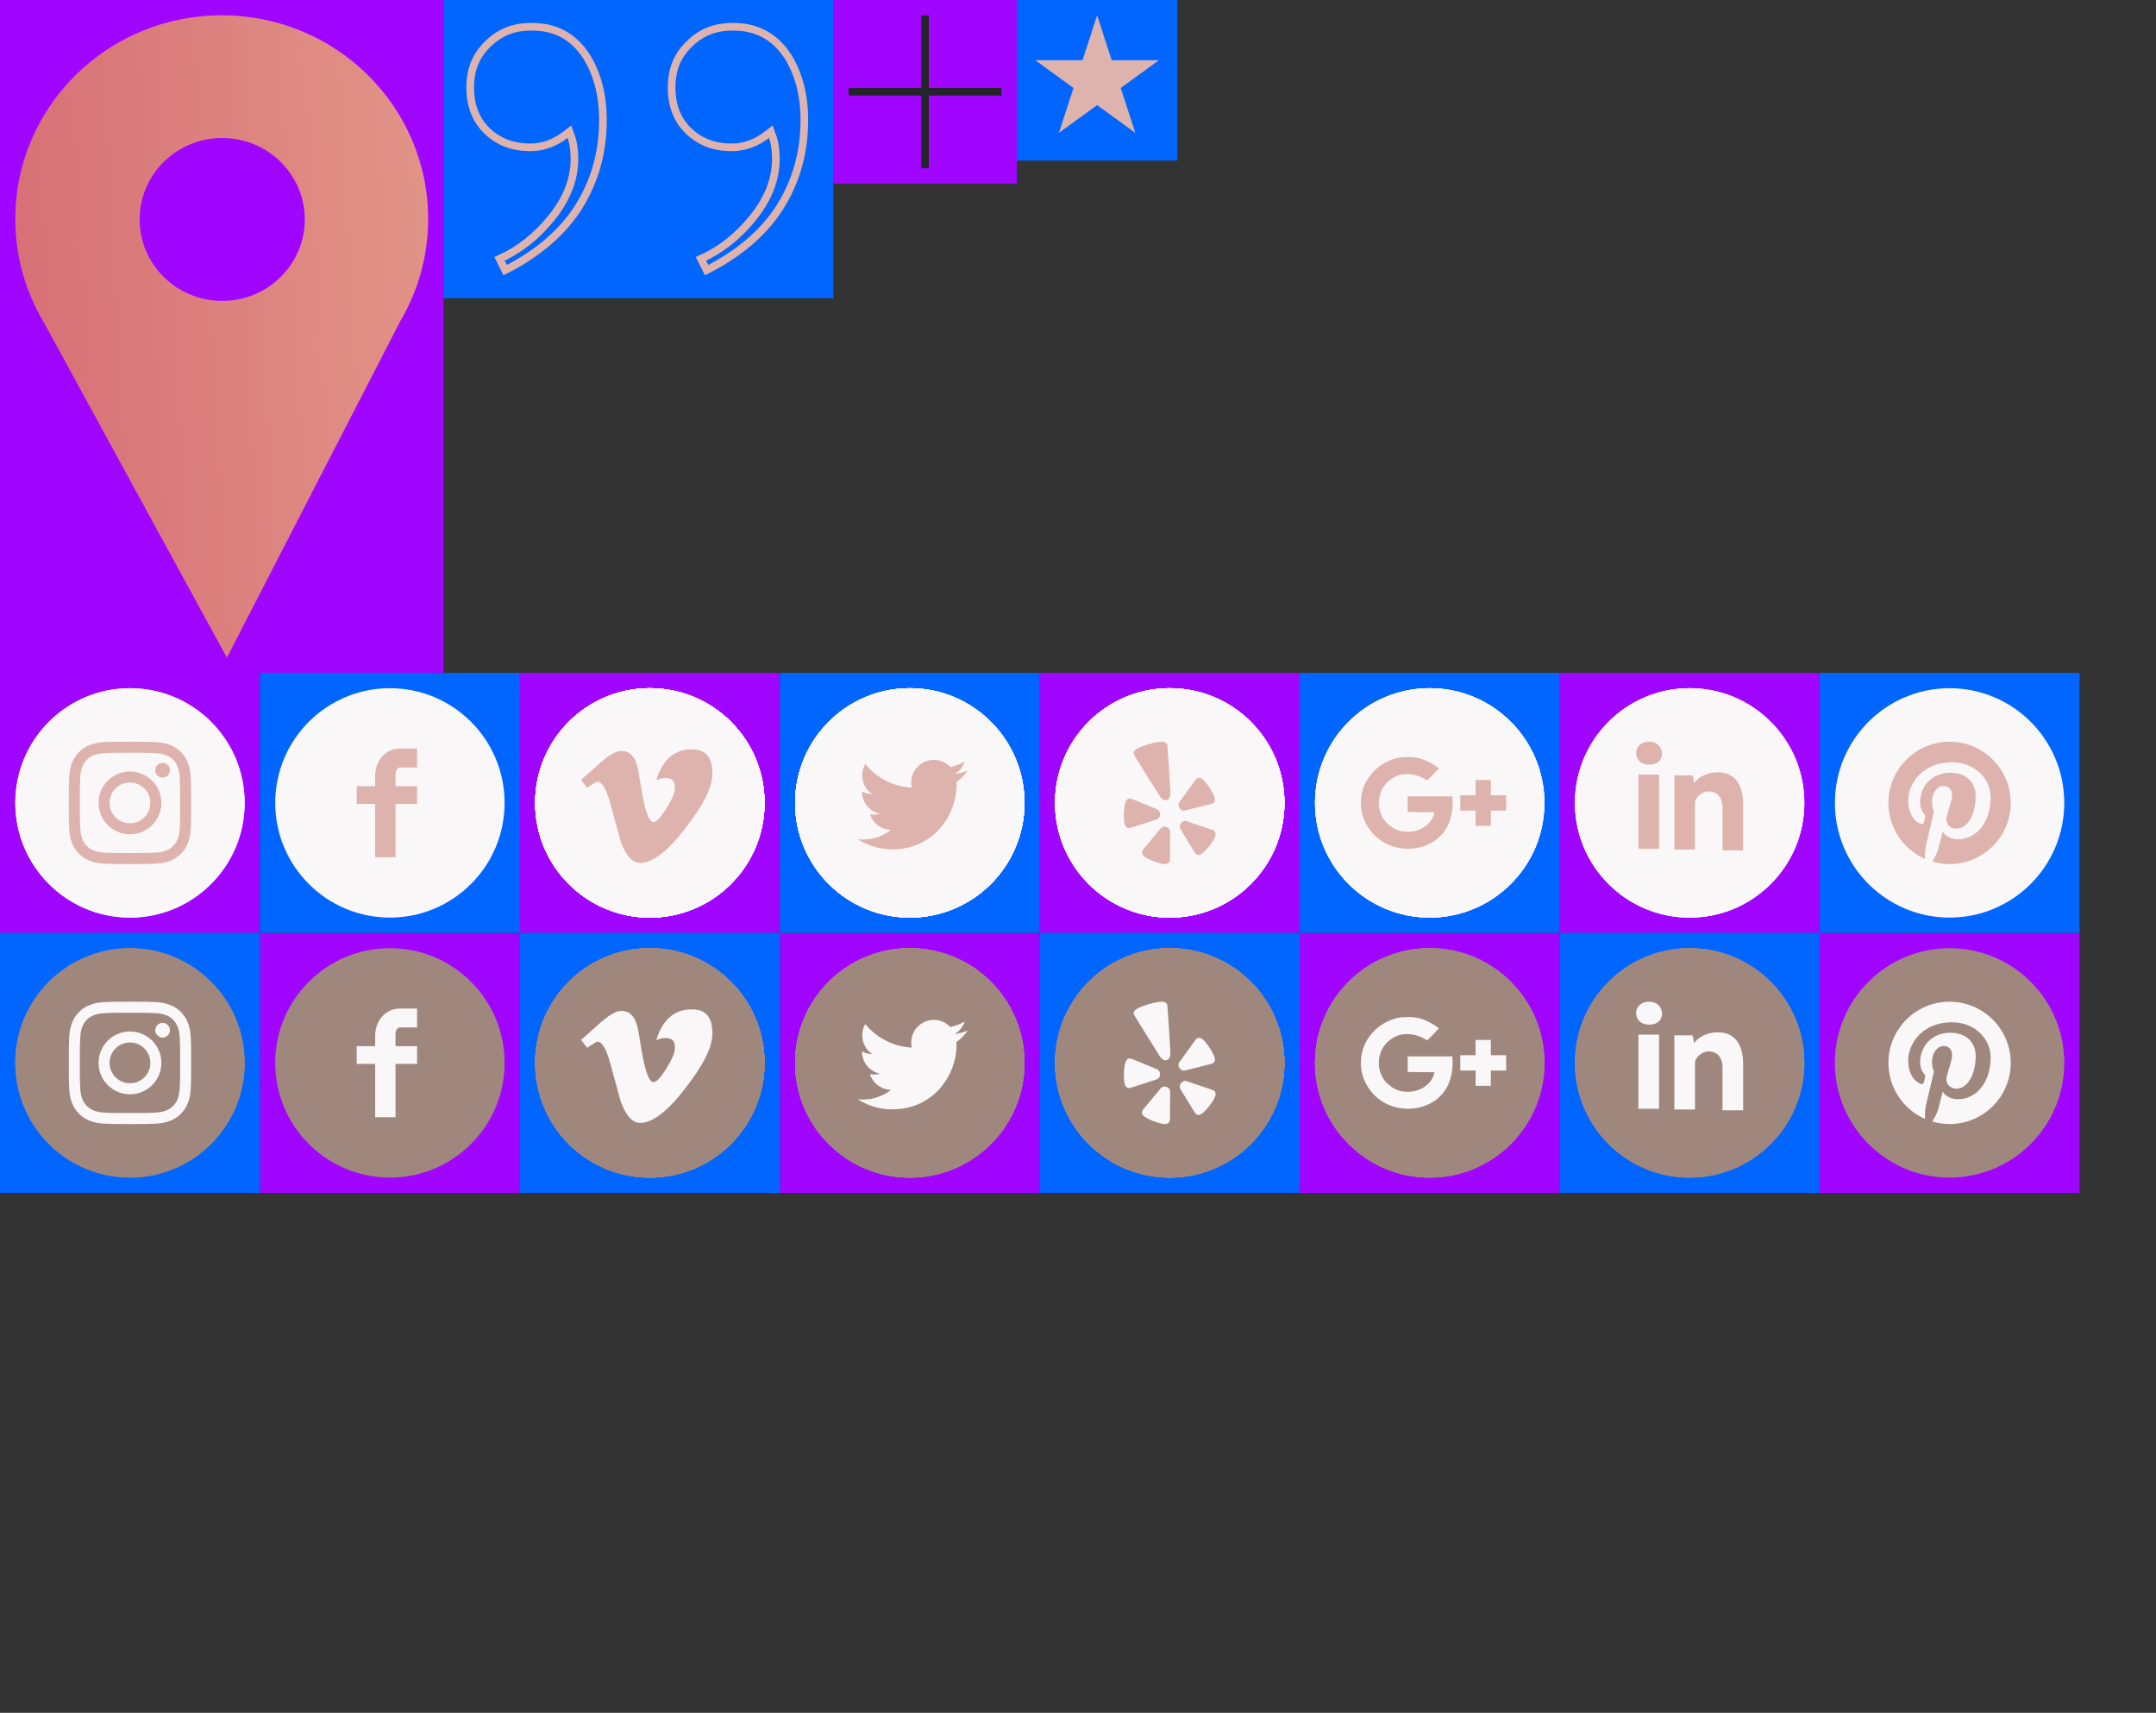 <svg width="282" height="224" viewBox="0 0 282 224" fill="none" xmlns="http://www.w3.org/2000/svg">
<rect x="0" y="0" width="282" height="224" fill="#333333" stroke="none"/>
<rect width="58" height="88" fill="#A005FF"/>
<rect y="88" width="34" height="34" fill="#A005FF"/>
<rect x="68" y="88" width="34" height="34" fill="#A005FF"/>
<rect x="136" y="88" width="34" height="34" fill="#A005FF"/>
<rect x="204" y="88" width="34" height="34" fill="#A005FF"/>
<rect x="34" y="122" width="34" height="34" fill="#A005FF"/>
<rect x="102" y="122" width="34" height="34" fill="#A005FF"/>
<rect x="170" y="122" width="34" height="34" fill="#A005FF"/>
<rect x="238" y="122" width="34" height="34" fill="#A005FF"/>
<rect x="34" y="88" width="34" height="34" fill="#0066FF"/>
<rect x="102" y="88" width="34" height="34" fill="#0066FF"/>
<rect x="170" y="88" width="34" height="34" fill="#0066FF"/>
<rect x="238" y="88" width="34" height="34" fill="#0066FF"/>
<rect y="122" width="34" height="34" fill="#0066FF"/>
<rect x="68" y="122" width="34" height="34" fill="#0066FF"/>
<rect x="136" y="122" width="34" height="34" fill="#0066FF"/>
<rect x="204" y="122" width="34" height="34" fill="#0066FF"/>
<rect x="58" width="51" height="39" fill="#0066FF"/>
<rect x="133" width="21" height="21" fill="#0066FF"/>
<rect x="109" width="24" height="24" fill="#A005FF"/>
<path d="M120.5 2H121.5V22H120.5V2Z" fill="#25232B"/>
<path d="M111 11.5H131V12.5H111V11.5Z" fill="#25232B"/>
<path d="M66.08 35.329L65.343 33.854C67.943 32.681 70.177 30.902 72.099 28.531C74.153 25.998 75.138 23.428 75.138 20.765C75.138 19.664 75.001 18.671 74.709 17.867L74.475 17.223L73.933 17.642C72.549 18.711 70.992 19.267 69.382 19.267C67.099 19.267 65.233 18.574 63.741 17.144C62.257 15.722 61.5 13.864 61.5 11.385C61.5 9.115 62.251 7.253 63.808 5.758L63.808 5.758L63.815 5.751C65.313 4.253 67.18 3.502 69.382 3.502V3.502L69.392 3.502C72.608 3.439 74.976 4.747 76.679 7.331C78.084 9.567 78.862 12.331 78.862 15.709C78.862 20.008 77.756 23.838 75.549 27.279C73.422 30.532 70.256 33.199 66.08 35.329Z" stroke="#DEB3AD"/>
<path d="M92.425 35.329L91.687 33.854C94.288 32.681 96.522 30.902 98.444 28.531C100.498 25.998 101.483 23.428 101.483 20.765C101.483 19.664 101.346 18.671 101.054 17.867L100.82 17.223L100.278 17.642C98.894 18.711 97.337 19.267 95.727 19.267C93.444 19.267 91.578 18.574 90.086 17.144C88.602 15.722 87.845 13.864 87.845 11.385C87.845 9.115 88.595 7.253 90.153 5.758L90.153 5.758L90.16 5.751C91.658 4.253 93.525 3.502 95.727 3.502V3.502L95.737 3.502C98.888 3.439 101.321 4.748 103.024 7.331C104.428 9.567 105.206 12.331 105.206 15.709C105.206 20.008 104.101 23.838 101.894 27.279C99.766 30.532 96.6 33.199 92.425 35.329Z" stroke="#DEB3AD"/>
<path d="M143.5 2L145.408 7.873L151.584 7.873L146.588 11.503L148.496 17.377L143.5 13.747L138.504 17.377L140.412 11.503L135.416 7.873L141.592 7.873L143.5 2Z" fill="#DEB3AD"/>
<path fill-rule="evenodd" clip-rule="evenodd" d="M56 28.631C56 33.497 54.677 38.059 52.366 41.984L29.675 86L5.673 42.05C3.338 38.11 2 33.525 2 28.631C2 13.923 14.088 2 29 2C43.912 2 56 13.923 56 28.631ZM29.066 39.351C35.03 39.351 39.866 34.582 39.866 28.698C39.866 22.815 35.03 18.046 29.066 18.046C23.101 18.046 18.266 22.815 18.266 28.698C18.266 34.582 23.101 39.351 29.066 39.351Z" fill="url(#paint0_linear_7706_42339)"/>
<path fill-rule="evenodd" clip-rule="evenodd" d="M2 105C2 96.716 8.716 90 17 90C25.284 90 32 96.716 32 105C32 113.284 25.284 120 17 120C8.716 120 2 113.284 2 105Z" fill="#F9F7F8"/>
<path fill-rule="evenodd" clip-rule="evenodd" d="M20.552 100.367H18.296C18.03 100.367 17.733 100.717 17.733 101.185V102.814H20.552V105.135H17.733V112.105H15.07V105.135H12.657V102.814H15.07V101.447C15.07 99.488 16.431 97.894 18.296 97.894H20.552V100.367Z" fill="#DEB3AD"/>
<path fill-rule="evenodd" clip-rule="evenodd" d="M2 105C2 96.716 8.716 90 17 90C25.284 90 32 96.716 32 105C32 113.284 25.284 120 17 120C8.716 120 2 113.284 2 105Z" fill="#F9F7F8"/>
<path fill-rule="evenodd" clip-rule="evenodd" d="M17 97C14.827 97 14.555 97.009 13.702 97.048C12.85 97.087 12.269 97.222 11.76 97.42C11.234 97.624 10.787 97.898 10.343 98.343C9.898 98.787 9.624 99.234 9.42 99.76C9.222 100.269 9.087 100.85 9.048 101.702C9.009 102.555 9 102.827 9 105C9 107.173 9.009 107.445 9.048 108.298C9.087 109.15 9.222 109.731 9.42 110.24C9.624 110.766 9.898 111.212 10.343 111.657C10.787 112.102 11.234 112.376 11.76 112.58C12.269 112.778 12.85 112.913 13.702 112.952C14.555 112.991 14.827 113 17 113C19.173 113 19.445 112.991 20.298 112.952C21.15 112.913 21.731 112.778 22.24 112.58C22.766 112.376 23.212 112.102 23.657 111.657C24.102 111.212 24.376 110.766 24.58 110.24C24.778 109.731 24.913 109.15 24.952 108.298C24.991 107.445 25 107.173 25 105C25 102.827 24.991 102.555 24.952 101.702C24.913 100.85 24.778 100.269 24.58 99.76C24.376 99.234 24.102 98.787 23.657 98.343C23.212 97.898 22.766 97.624 22.24 97.42C21.731 97.222 21.15 97.087 20.298 97.048C19.445 97.009 19.173 97 17 97ZM17 98.441C19.136 98.441 19.389 98.45 20.233 98.488C21.013 98.524 21.436 98.654 21.718 98.763C22.092 98.909 22.358 99.082 22.638 99.362C22.918 99.642 23.091 99.908 23.236 100.282C23.346 100.564 23.476 100.987 23.512 101.767C23.55 102.611 23.559 102.864 23.559 105C23.559 107.136 23.55 107.389 23.512 108.233C23.476 109.013 23.346 109.436 23.236 109.718C23.091 110.092 22.918 110.358 22.638 110.638C22.358 110.918 22.092 111.091 21.718 111.236C21.436 111.346 21.013 111.476 20.233 111.512C19.389 111.55 19.136 111.559 17 111.559C14.864 111.559 14.611 111.55 13.767 111.512C12.987 111.476 12.564 111.346 12.282 111.236C11.908 111.091 11.642 110.918 11.362 110.638C11.082 110.358 10.909 110.092 10.764 109.718C10.654 109.436 10.524 109.013 10.488 108.233C10.45 107.389 10.441 107.136 10.441 105C10.441 102.864 10.45 102.611 10.488 101.767C10.524 100.987 10.654 100.564 10.764 100.282C10.909 99.908 11.082 99.642 11.362 99.362C11.642 99.082 11.908 98.909 12.282 98.763C12.564 98.654 12.987 98.524 13.767 98.488C14.611 98.45 14.864 98.441 17 98.441ZM12.892 105C12.892 102.731 14.731 100.892 17 100.892C19.269 100.892 21.108 102.731 21.108 105C21.108 107.269 19.269 109.108 17 109.108C14.731 109.108 12.892 107.269 12.892 105ZM17 107.667C15.527 107.667 14.333 106.473 14.333 105C14.333 103.527 15.527 102.333 17 102.333C18.473 102.333 19.667 103.527 19.667 105C19.667 106.473 18.473 107.667 17 107.667ZM21.27 101.69C21.801 101.69 22.23 101.26 22.23 100.73C22.23 100.199 21.801 99.77 21.27 99.77C20.74 99.77 20.31 100.199 20.31 100.73C20.31 101.26 20.74 101.69 21.27 101.69Z" fill="#DEB3AD"/>
<path fill-rule="evenodd" clip-rule="evenodd" d="M36 105C36 96.716 42.716 90 51 90C59.284 90 66 96.716 66 105C66 113.284 59.284 120 51 120C42.716 120 36 113.284 36 105Z" fill="#F9F7F8"/>
<path fill-rule="evenodd" clip-rule="evenodd" d="M54.552 100.367H52.296C52.03 100.367 51.733 100.717 51.733 101.185V102.814H54.552V105.135H51.733V112.105H49.07V105.135H46.657V102.814H49.07V101.447C49.07 99.488 50.431 97.894 52.296 97.894H54.552V100.367Z" fill="#DEB3AD"/>
<path fill-rule="evenodd" clip-rule="evenodd" d="M70 105C70 96.716 76.716 90 85 90C93.284 90 100 96.716 100 105C100 113.284 93.284 120 85 120C76.716 120 70 113.284 70 105Z" fill="#F9F7F8"/>
<path fill-rule="evenodd" clip-rule="evenodd" d="M88.552 100.367H86.296C86.03 100.367 85.733 100.717 85.733 101.185V102.814H88.552V105.135H85.733V112.105H83.07V105.135H80.657V102.814H83.07V101.447C83.07 99.488 84.431 97.894 86.296 97.894H88.552V100.367Z" fill="#DEB3AD"/>
<path fill-rule="evenodd" clip-rule="evenodd" d="M70 105C70 96.716 76.716 90 85 90C93.284 90 100 96.716 100 105C100 113.284 93.284 120 85 120C76.716 120 70 113.284 70 105Z" fill="#F9F7F8"/>
<path fill-rule="evenodd" clip-rule="evenodd" d="M85 97C82.827 97 82.555 97.009 81.702 97.048C80.85 97.087 80.269 97.222 79.76 97.42C79.234 97.624 78.787 97.898 78.343 98.343C77.898 98.787 77.624 99.234 77.42 99.76C77.222 100.269 77.087 100.85 77.048 101.702C77.009 102.555 77 102.827 77 105C77 107.173 77.009 107.445 77.048 108.298C77.087 109.15 77.222 109.731 77.42 110.24C77.624 110.766 77.898 111.212 78.343 111.657C78.787 112.102 79.234 112.376 79.76 112.58C80.269 112.778 80.85 112.913 81.702 112.952C82.555 112.991 82.827 113 85 113C87.173 113 87.445 112.991 88.298 112.952C89.15 112.913 89.731 112.778 90.24 112.58C90.766 112.376 91.213 112.102 91.657 111.657C92.102 111.212 92.376 110.766 92.58 110.24C92.778 109.731 92.913 109.15 92.952 108.298C92.991 107.445 93 107.173 93 105C93 102.827 92.991 102.555 92.952 101.702C92.913 100.85 92.778 100.269 92.58 99.76C92.376 99.234 92.102 98.787 91.657 98.343C91.213 97.898 90.766 97.624 90.24 97.42C89.731 97.222 89.15 97.087 88.298 97.048C87.445 97.009 87.173 97 85 97ZM85 98.441C87.136 98.441 87.389 98.45 88.233 98.488C89.013 98.524 89.436 98.654 89.718 98.763C90.092 98.909 90.358 99.082 90.638 99.362C90.918 99.642 91.091 99.908 91.237 100.282C91.346 100.564 91.476 100.987 91.512 101.767C91.55 102.611 91.559 102.864 91.559 105C91.559 107.136 91.55 107.389 91.512 108.233C91.476 109.013 91.346 109.436 91.237 109.718C91.091 110.092 90.918 110.358 90.638 110.638C90.358 110.918 90.092 111.091 89.718 111.236C89.436 111.346 89.013 111.476 88.233 111.512C87.389 111.55 87.136 111.559 85 111.559C82.864 111.559 82.611 111.55 81.767 111.512C80.987 111.476 80.564 111.346 80.282 111.236C79.908 111.091 79.642 110.918 79.362 110.638C79.082 110.358 78.909 110.092 78.763 109.718C78.654 109.436 78.524 109.013 78.488 108.233C78.45 107.389 78.441 107.136 78.441 105C78.441 102.864 78.45 102.611 78.488 101.767C78.524 100.987 78.654 100.564 78.763 100.282C78.909 99.908 79.082 99.642 79.362 99.362C79.642 99.082 79.908 98.909 80.282 98.763C80.564 98.654 80.987 98.524 81.767 98.488C82.611 98.45 82.864 98.441 85 98.441ZM80.892 105C80.892 102.731 82.731 100.892 85 100.892C87.269 100.892 89.108 102.731 89.108 105C89.108 107.269 87.269 109.108 85 109.108C82.731 109.108 80.892 107.269 80.892 105ZM85 107.667C83.527 107.667 82.333 106.473 82.333 105C82.333 103.527 83.527 102.333 85 102.333C86.473 102.333 87.667 103.527 87.667 105C87.667 106.473 86.473 107.667 85 107.667ZM89.27 101.69C89.801 101.69 90.23 101.26 90.23 100.73C90.23 100.199 89.801 99.77 89.27 99.77C88.74 99.77 88.31 100.199 88.31 100.73C88.31 101.26 88.74 101.69 89.27 101.69Z" fill="#DEB3AD"/>
<path fill-rule="evenodd" clip-rule="evenodd" d="M70 105C70 96.716 76.716 90 85 90C93.284 90 100 96.716 100 105C100 113.284 93.284 120 85 120C76.716 120 70 113.284 70 105Z" fill="#F9F7F8"/>
<path fill-rule="evenodd" clip-rule="evenodd" d="M88.7 101C87.1 101 86 101.8 85.6 102.4L85.4 101.4H83V111.1H85.7V105.3C85.7 105 85.7 104.7 85.8 104.6C86 104.1 86.7 103.5 87.5 103.5C88.6 103.5 89.3 104.3 89.3 105.6V111.2H92V105.2C92 102.2 90.6 101 88.7 101ZM78.3 111H81V101.3H78.3V111ZM79.7 97C78.7 97 78 97.6 78 98.5C78 99.4 78.7 100 79.7 100C80.8 100 81.4 99.4 81.4 98.5C81.3 97.6 80.7 97 79.7 97Z" fill="#DEB3AD"/>
<path fill-rule="evenodd" clip-rule="evenodd" d="M70 105C70 96.716 76.716 90 85 90C93.284 90 100 96.716 100 105C100 113.284 93.284 120 85 120C76.716 120 70 113.284 70 105Z" fill="#F9F7F8"/>
<path fill-rule="evenodd" clip-rule="evenodd" d="M82.121 99.005C78.967 98.902 76.069 101.609 76.016 104.7C75.815 107.227 77.509 109.705 79.903 110.598C82.287 111.498 85.344 110.885 86.866 108.785C87.872 107.459 88.088 105.751 87.971 104.147C87.971 104.147 84.07 104.141 82.121 104.147C82.119 104.73 82.12 105.309 82.122 105.891C82.123 105.989 82.123 106.088 82.123 106.187C82.839 106.21 83.555 106.212 84.272 106.214C84.723 106.216 85.174 106.217 85.624 106.224C85.11 108.759 81.591 109.582 79.73 107.926C77.816 106.473 77.907 103.288 79.897 101.939C81.288 100.85 83.266 101.119 84.657 102.062C85.204 101.566 85.715 101.036 86.209 100.486C85.051 99.581 83.631 98.936 82.121 99.005ZM93.001 102H91.003C90.999 102.376 91 102.753 91.002 103.132C91.003 103.421 91.004 103.711 91.003 104C90.706 104.001 90.409 104 90.111 103.999C89.74 103.998 89.368 103.997 89 104V105.999C89.332 106.003 89.667 106.001 90.002 105.999C90.336 105.997 90.671 105.996 91.003 105.999C91.006 106.339 91.004 106.682 91.003 107.025C91.001 107.351 91 107.677 91.003 108H93.001C93.002 107.713 93.001 107.424 93 107.135C92.998 106.757 92.997 106.377 93.001 105.999C93.334 105.996 93.668 105.997 94.002 105.999C94.335 106.001 94.668 106.003 95 105.999V104C94.677 103.997 94.351 103.999 94.026 104C93.683 104.002 93.341 104.004 93.001 104C92.997 103.624 92.998 103.245 93 102.866C93.001 102.576 93.002 102.287 93.001 102Z" fill="#DEB3AD"/>
<path fill-rule="evenodd" clip-rule="evenodd" d="M70 105C70 96.716 76.716 90 85 90C93.284 90 100 96.716 100 105C100 113.284 93.284 120 85 120C76.716 120 70 113.284 70 105Z" fill="#F9F7F8"/>
<path fill-rule="evenodd" clip-rule="evenodd" d="M85.001 97C80.582 97 77 100.582 77 105C77 108.275 78.97 111.09 81.79 112.327C81.767 111.769 81.786 111.098 81.928 110.49C82.082 109.841 82.957 106.131 82.957 106.131C82.957 106.131 82.702 105.62 82.702 104.865C82.702 103.68 83.39 102.794 84.245 102.794C84.972 102.794 85.324 103.341 85.324 103.996C85.324 104.727 84.858 105.821 84.618 106.834C84.417 107.684 85.043 108.375 85.88 108.375C87.396 108.375 88.416 106.429 88.416 104.122C88.416 102.369 87.236 101.057 85.088 101.057C82.662 101.057 81.15 102.866 81.15 104.887C81.15 105.585 81.355 106.076 81.677 106.456C81.825 106.632 81.845 106.701 81.791 106.903C81.754 107.049 81.665 107.404 81.629 107.544C81.575 107.747 81.411 107.82 81.229 107.745C80.11 107.288 79.59 106.065 79.59 104.688C79.59 102.416 81.506 99.69 85.307 99.69C88.362 99.69 90.372 101.902 90.372 104.273C90.372 107.412 88.628 109.756 86.055 109.756C85.192 109.756 84.379 109.29 84.101 108.76C84.101 108.76 83.636 110.603 83.538 110.958C83.369 111.575 83.037 112.192 82.733 112.672C83.453 112.884 84.213 113 85.001 113C89.418 113 93 109.418 93 105C93 100.582 89.418 97 85.001 97Z" fill="#DEB3AD"/>
<path fill-rule="evenodd" clip-rule="evenodd" d="M70 105C70 96.716 76.716 90 85 90C93.284 90 100 96.716 100 105C100 113.284 93.284 120 85 120C76.716 120 70 113.284 70 105Z" fill="#F9F7F8"/>
<path fill-rule="evenodd" clip-rule="evenodd" d="M91.101 102.289C91.106 102.416 91.11 102.543 91.11 102.672C91.11 106.576 88.137 111.078 82.703 111.078C81.035 111.078 79.481 110.588 78.174 109.75C78.407 109.777 78.642 109.791 78.88 109.791C80.264 109.791 81.538 109.318 82.549 108.525C81.256 108.502 80.166 107.648 79.788 106.475C79.969 106.51 80.155 106.527 80.345 106.527C80.614 106.527 80.875 106.492 81.123 106.424C79.772 106.152 78.752 104.959 78.752 103.527V103.49C79.151 103.711 79.608 103.844 80.092 103.859C79.299 103.33 78.778 102.426 78.778 101.4C78.778 100.859 78.923 100.352 79.177 99.916C80.633 101.703 82.811 102.879 85.266 103.002C85.216 102.785 85.191 102.56 85.191 102.328C85.191 100.697 86.513 99.375 88.145 99.375C88.994 99.375 89.762 99.732 90.3 100.307C90.974 100.176 91.606 99.93 92.177 99.59C91.956 100.281 91.489 100.859 90.877 101.225C91.475 101.154 92.045 100.996 92.576 100.76C92.178 101.352 91.678 101.873 91.101 102.289Z" fill="#DEB3AD"/>
<path fill-rule="evenodd" clip-rule="evenodd" d="M70 105C70 96.716 76.716 90 85 90C93.284 90 100 96.716 100 105C100 113.284 93.284 120 85 120C76.716 120 70 113.284 70 105Z" fill="#F9F7F8"/>
<path fill-rule="evenodd" clip-rule="evenodd" d="M79.306 104.703C79.05 105.119 78.942 106.431 79.03 107.301C79.061 107.589 79.113 107.828 79.187 107.971C79.289 108.169 79.461 108.287 79.657 108.293C79.783 108.3 79.861 108.278 82.225 107.506C82.225 107.506 83.276 107.166 83.281 107.163C83.542 107.096 83.718 106.851 83.736 106.538C83.753 106.218 83.59 105.935 83.321 105.833C83.321 105.833 82.581 105.526 82.579 105.526C80.039 104.461 79.925 104.419 79.797 104.418C79.601 104.41 79.426 104.51 79.306 104.703ZM84.988 112.635C85.03 112.514 85.034 112.431 85.041 109.907C85.041 109.907 85.047 108.793 85.048 108.781C85.064 108.508 84.891 108.26 84.605 108.147C84.312 108.033 83.996 108.104 83.819 108.329C83.819 108.329 83.301 108.954 83.299 108.954C81.519 111.077 81.445 111.175 81.402 111.301C81.376 111.376 81.364 111.454 81.374 111.533C81.385 111.645 81.434 111.757 81.517 111.86C81.93 112.359 83.909 113.099 84.541 112.989C84.761 112.948 84.92 112.823 84.988 112.635ZM89.002 111.757C89.599 111.515 90.901 109.833 90.993 109.185C91.024 108.96 90.955 108.766 90.802 108.642C90.702 108.566 90.625 108.536 88.263 107.748C88.263 107.748 87.227 107.4 87.213 107.394C86.963 107.295 86.676 107.386 86.484 107.628C86.284 107.876 86.253 108.201 86.413 108.449L86.83 109.138C88.233 111.453 88.34 111.616 88.441 111.696C88.597 111.821 88.795 111.842 89.002 111.757ZM87.782 105.799C90.467 105.139 90.571 105.103 90.677 105.033C90.839 104.922 90.921 104.736 90.907 104.509C90.907 104.501 90.908 104.494 90.907 104.486C90.838 103.817 89.682 102.074 89.114 101.791C88.912 101.693 88.71 101.7 88.544 101.813C88.44 101.882 88.363 101.986 86.926 103.983C86.926 103.983 86.276 104.882 86.268 104.891C86.097 105.102 86.095 105.406 86.262 105.666C86.435 105.935 86.728 106.066 86.996 105.99C86.996 105.99 86.985 106.009 86.982 106.013C87.115 105.962 87.352 105.903 87.782 105.799ZM85.086 103.547C85.04 102.466 84.721 97.653 84.683 97.429C84.628 97.228 84.473 97.083 84.249 97.025C83.564 96.853 80.945 97.599 80.46 98.108C80.304 98.273 80.246 98.477 80.292 98.656C80.368 98.817 83.615 104.004 83.615 104.004C84.095 104.795 84.486 104.672 84.614 104.632C84.741 104.591 85.13 104.469 85.086 103.547Z" fill="#DEB3AD"/>
<path fill-rule="evenodd" clip-rule="evenodd" d="M70 105C70 96.716 76.716 90 85 90C93.284 90 100 96.716 100 105C100 113.284 93.284 120 85 120C76.716 120 70 113.284 70 105Z" fill="#F9F7F8"/>
<path fill-rule="evenodd" clip-rule="evenodd" d="M83.221 107.213L83.221 102.419L87.798 104.824L83.221 107.213ZM93.33 101.589C93.33 101.589 93.164 100.413 92.654 99.895C92.008 99.215 91.283 99.212 90.951 99.173C88.572 99 85.004 99 85.004 99H84.996C84.996 99 81.428 99 79.049 99.173C78.716 99.212 77.992 99.215 77.345 99.895C76.836 100.413 76.67 101.589 76.67 101.589C76.67 101.589 76.5 102.969 76.5 104.35V105.644C76.5 107.025 76.67 108.406 76.67 108.406C76.67 108.406 76.836 109.581 77.345 110.099C77.992 110.779 78.842 110.757 79.22 110.828C80.58 110.959 85 111 85 111C85 111 88.572 110.995 90.951 110.822C91.283 110.782 92.008 110.779 92.654 110.099C93.164 109.581 93.33 108.406 93.33 108.406C93.33 108.406 93.5 107.025 93.5 105.644V104.35C93.5 102.969 93.33 101.589 93.33 101.589Z" fill="#DEB3AD"/>
<path fill-rule="evenodd" clip-rule="evenodd" d="M70 105C70 96.716 76.716 90 85 90C93.284 90 100 96.716 100 105C100 113.284 93.284 120 85 120C76.716 120 70 113.284 70 105Z" fill="#F9F7F8"/>
<path d="M93.165 101.433C93.09 103.104 91.921 105.393 89.66 108.298C87.326 111.334 85.348 112.852 83.733 112.852C82.73 112.852 81.885 111.928 81.194 110.081C80.73 108.387 80.27 106.692 79.806 104.998C79.291 103.151 78.743 102.227 78.154 102.227C78.024 102.227 77.573 102.496 76.808 103.035L76 101.995C76.849 101.252 77.685 100.505 78.507 99.762C79.639 98.788 80.484 98.272 81.05 98.221C82.387 98.091 83.208 99.006 83.519 100.96C83.854 103.072 84.086 104.381 84.216 104.896C84.601 106.646 85.023 107.519 85.487 107.519C85.845 107.519 86.388 106.952 87.107 105.815C87.827 104.678 88.212 103.815 88.263 103.22C88.365 102.241 87.98 101.749 87.107 101.749C86.694 101.749 86.272 101.842 85.835 102.032C86.68 99.27 88.291 97.924 90.672 98.003C92.436 98.054 93.267 99.196 93.165 101.433Z" fill="#DEB3AD"/>
<path fill-rule="evenodd" clip-rule="evenodd" d="M104 105C104 96.716 110.716 90 119 90C127.284 90 134 96.716 134 105C134 113.284 127.284 120 119 120C110.716 120 104 113.284 104 105Z" fill="#F9F7F8"/>
<path fill-rule="evenodd" clip-rule="evenodd" d="M122.552 100.367H120.296C120.03 100.367 119.733 100.717 119.733 101.185V102.814H122.552V105.135H119.733V112.105H117.07V105.135H114.657V102.814H117.07V101.447C117.07 99.488 118.431 97.894 120.296 97.894H122.552V100.367Z" fill="#DEB3AD"/>
<path fill-rule="evenodd" clip-rule="evenodd" d="M104 105C104 96.716 110.716 90 119 90C127.284 90 134 96.716 134 105C134 113.284 127.284 120 119 120C110.716 120 104 113.284 104 105Z" fill="#F9F7F8"/>
<path fill-rule="evenodd" clip-rule="evenodd" d="M119 97C116.827 97 116.555 97.009 115.702 97.048C114.85 97.087 114.269 97.222 113.76 97.42C113.234 97.624 112.788 97.898 112.343 98.343C111.898 98.787 111.624 99.234 111.42 99.76C111.222 100.269 111.087 100.85 111.048 101.702C111.009 102.555 111 102.827 111 105C111 107.173 111.009 107.445 111.048 108.298C111.087 109.15 111.222 109.731 111.42 110.24C111.624 110.766 111.898 111.212 112.343 111.657C112.788 112.102 113.234 112.376 113.76 112.58C114.269 112.778 114.85 112.913 115.702 112.952C116.555 112.991 116.827 113 119 113C121.173 113 121.445 112.991 122.298 112.952C123.15 112.913 123.731 112.778 124.24 112.58C124.766 112.376 125.213 112.102 125.657 111.657C126.102 111.212 126.376 110.766 126.58 110.24C126.778 109.731 126.913 109.15 126.952 108.298C126.991 107.445 127 107.173 127 105C127 102.827 126.991 102.555 126.952 101.702C126.913 100.85 126.778 100.269 126.58 99.76C126.376 99.234 126.102 98.787 125.657 98.343C125.213 97.898 124.766 97.624 124.24 97.42C123.731 97.222 123.15 97.087 122.298 97.048C121.445 97.009 121.173 97 119 97ZM119 98.441C121.136 98.441 121.389 98.45 122.233 98.488C123.013 98.524 123.436 98.654 123.718 98.763C124.092 98.909 124.358 99.082 124.638 99.362C124.918 99.642 125.091 99.908 125.236 100.282C125.346 100.564 125.476 100.987 125.512 101.767C125.55 102.611 125.559 102.864 125.559 105C125.559 107.136 125.55 107.389 125.512 108.233C125.476 109.013 125.346 109.436 125.236 109.718C125.091 110.092 124.918 110.358 124.638 110.638C124.358 110.918 124.092 111.091 123.718 111.236C123.436 111.346 123.013 111.476 122.233 111.512C121.389 111.55 121.136 111.559 119 111.559C116.864 111.559 116.611 111.55 115.767 111.512C114.987 111.476 114.564 111.346 114.282 111.236C113.908 111.091 113.642 110.918 113.362 110.638C113.082 110.358 112.909 110.092 112.764 109.718C112.654 109.436 112.524 109.013 112.488 108.233C112.45 107.389 112.441 107.136 112.441 105C112.441 102.864 112.45 102.611 112.488 101.767C112.524 100.987 112.654 100.564 112.764 100.282C112.909 99.908 113.082 99.642 113.362 99.362C113.642 99.082 113.908 98.909 114.282 98.763C114.564 98.654 114.987 98.524 115.767 98.488C116.611 98.45 116.864 98.441 119 98.441ZM114.892 105C114.892 102.731 116.731 100.892 119 100.892C121.269 100.892 123.108 102.731 123.108 105C123.108 107.269 121.269 109.108 119 109.108C116.731 109.108 114.892 107.269 114.892 105ZM119 107.667C117.527 107.667 116.333 106.473 116.333 105C116.333 103.527 117.527 102.333 119 102.333C120.473 102.333 121.667 103.527 121.667 105C121.667 106.473 120.473 107.667 119 107.667ZM123.27 101.69C123.801 101.69 124.23 101.26 124.23 100.73C124.23 100.199 123.801 99.77 123.27 99.77C122.74 99.77 122.31 100.199 122.31 100.73C122.31 101.26 122.74 101.69 123.27 101.69Z" fill="#DEB3AD"/>
<path fill-rule="evenodd" clip-rule="evenodd" d="M104 105C104 96.716 110.716 90 119 90C127.284 90 134 96.716 134 105C134 113.284 127.284 120 119 120C110.716 120 104 113.284 104 105Z" fill="#F9F7F8"/>
<path fill-rule="evenodd" clip-rule="evenodd" d="M122.7 101C121.1 101 120 101.8 119.6 102.4L119.4 101.4H117V111.1H119.7V105.3C119.7 105 119.7 104.7 119.8 104.6C120 104.1 120.7 103.5 121.5 103.5C122.6 103.5 123.3 104.3 123.3 105.6V111.2H126V105.2C126 102.2 124.6 101 122.7 101ZM112.3 111H115V101.3H112.3V111ZM113.7 97C112.7 97 112 97.6 112 98.5C112 99.4 112.7 100 113.7 100C114.8 100 115.4 99.4 115.4 98.5C115.3 97.6 114.7 97 113.7 97Z" fill="#DEB3AD"/>
<path fill-rule="evenodd" clip-rule="evenodd" d="M104 105C104 96.716 110.716 90 119 90C127.284 90 134 96.716 134 105C134 113.284 127.284 120 119 120C110.716 120 104 113.284 104 105Z" fill="#F9F7F8"/>
<path fill-rule="evenodd" clip-rule="evenodd" d="M116.121 99.005C112.967 98.902 110.069 101.609 110.016 104.7C109.815 107.227 111.509 109.705 113.903 110.598C116.287 111.498 119.344 110.885 120.866 108.785C121.872 107.459 122.088 105.751 121.971 104.147C121.971 104.147 118.07 104.141 116.121 104.147C116.119 104.73 116.12 105.309 116.122 105.891C116.123 105.989 116.123 106.088 116.123 106.187C116.839 106.21 117.555 106.212 118.272 106.214C118.723 106.216 119.174 106.217 119.624 106.224C119.11 108.759 115.591 109.582 113.73 107.926C111.816 106.473 111.907 103.288 113.897 101.939C115.288 100.85 117.266 101.119 118.657 102.062C119.204 101.566 119.715 101.036 120.209 100.486C119.051 99.581 117.631 98.936 116.121 99.005ZM127.001 102H125.003C124.999 102.376 125 102.753 125.002 103.132C125.003 103.421 125.004 103.711 125.003 104C124.706 104.001 124.409 104 124.111 103.999C123.74 103.998 123.368 103.997 123 104V105.999C123.332 106.003 123.667 106.001 124.002 105.999C124.336 105.997 124.671 105.996 125.003 105.999C125.006 106.339 125.004 106.682 125.003 107.025C125.001 107.351 125 107.677 125.003 108H127.001C127.002 107.713 127.001 107.424 127 107.135C126.998 106.757 126.997 106.377 127.001 105.999C127.334 105.996 127.668 105.997 128.002 105.999C128.335 106.001 128.668 106.003 129 105.999V104C128.677 103.997 128.351 103.999 128.026 104C127.683 104.002 127.341 104.004 127.001 104C126.997 103.624 126.998 103.245 127 102.866C127.001 102.576 127.002 102.287 127.001 102Z" fill="#DEB3AD"/>
<path fill-rule="evenodd" clip-rule="evenodd" d="M104 105C104 96.716 110.716 90 119 90C127.284 90 134 96.716 134 105C134 113.284 127.284 120 119 120C110.716 120 104 113.284 104 105Z" fill="#F9F7F8"/>
<path fill-rule="evenodd" clip-rule="evenodd" d="M119 97C114.583 97 111 100.582 111 105C111 108.275 112.97 111.09 115.79 112.327C115.767 111.769 115.786 111.098 115.928 110.49C116.082 109.841 116.957 106.131 116.957 106.131C116.957 106.131 116.702 105.62 116.702 104.865C116.702 103.68 117.39 102.794 118.245 102.794C118.972 102.794 119.324 103.341 119.324 103.996C119.324 104.727 118.857 105.821 118.618 106.834C118.417 107.684 119.043 108.375 119.88 108.375C121.396 108.375 122.416 106.429 122.416 104.122C122.416 102.369 121.236 101.057 119.088 101.057C116.662 101.057 115.15 102.866 115.15 104.887C115.15 105.585 115.355 106.076 115.677 106.456C115.825 106.632 115.845 106.701 115.791 106.903C115.754 107.049 115.665 107.404 115.629 107.544C115.575 107.747 115.411 107.82 115.229 107.745C114.11 107.288 113.59 106.065 113.59 104.688C113.59 102.416 115.506 99.69 119.307 99.69C122.362 99.69 124.372 101.902 124.372 104.273C124.372 107.412 122.628 109.756 120.055 109.756C119.192 109.756 118.38 109.29 118.101 108.76C118.101 108.76 117.636 110.603 117.538 110.958C117.369 111.575 117.037 112.192 116.733 112.672C117.453 112.884 118.213 113 119 113C123.418 113 127 109.418 127 105C127 100.582 123.418 97 119 97Z" fill="#DEB3AD"/>
<path fill-rule="evenodd" clip-rule="evenodd" d="M104 105C104 96.716 110.716 90 119 90C127.284 90 134 96.716 134 105C134 113.284 127.284 120 119 120C110.716 120 104 113.284 104 105Z" fill="#F9F7F8"/>
<path fill-rule="evenodd" clip-rule="evenodd" d="M125.101 102.289C125.106 102.416 125.11 102.543 125.11 102.672C125.11 106.576 122.137 111.078 116.703 111.078C115.035 111.078 113.481 110.588 112.174 109.75C112.407 109.777 112.642 109.791 112.88 109.791C114.264 109.791 115.538 109.318 116.549 108.525C115.256 108.502 114.166 107.648 113.788 106.475C113.969 106.51 114.155 106.527 114.345 106.527C114.614 106.527 114.875 106.492 115.123 106.424C113.772 106.152 112.752 104.959 112.752 103.527V103.49C113.151 103.711 113.608 103.844 114.092 103.859C113.299 103.33 112.778 102.426 112.778 101.4C112.778 100.859 112.923 100.352 113.177 99.916C114.633 101.703 116.811 102.879 119.266 103.002C119.216 102.785 119.191 102.56 119.191 102.328C119.191 100.697 120.513 99.375 122.145 99.375C122.994 99.375 123.762 99.732 124.3 100.307C124.974 100.176 125.606 99.93 126.177 99.59C125.956 100.281 125.489 100.859 124.877 101.225C125.475 101.154 126.045 100.996 126.576 100.76C126.178 101.352 125.678 101.873 125.101 102.289Z" fill="#DEB3AD"/>
<path fill-rule="evenodd" clip-rule="evenodd" d="M138 105C138 96.716 144.716 90 153 90C161.284 90 168 96.716 168 105C168 113.284 161.284 120 153 120C144.716 120 138 113.284 138 105Z" fill="#F9F7F8"/>
<path fill-rule="evenodd" clip-rule="evenodd" d="M156.552 100.367H154.296C154.03 100.367 153.733 100.717 153.733 101.185V102.814H156.552V105.135H153.733V112.105H151.07V105.135H148.657V102.814H151.07V101.447C151.07 99.488 152.431 97.894 154.296 97.894H156.552V100.367Z" fill="#DEB3AD"/>
<path fill-rule="evenodd" clip-rule="evenodd" d="M138 105C138 96.716 144.716 90 153 90C161.284 90 168 96.716 168 105C168 113.284 161.284 120 153 120C144.716 120 138 113.284 138 105Z" fill="#F9F7F8"/>
<path fill-rule="evenodd" clip-rule="evenodd" d="M153 97C150.827 97 150.555 97.009 149.702 97.048C148.85 97.087 148.269 97.222 147.76 97.42C147.234 97.624 146.788 97.898 146.343 98.343C145.898 98.787 145.624 99.234 145.42 99.76C145.222 100.269 145.087 100.85 145.048 101.702C145.009 102.555 145 102.827 145 105C145 107.173 145.009 107.445 145.048 108.298C145.087 109.15 145.222 109.731 145.42 110.24C145.624 110.766 145.898 111.212 146.343 111.657C146.788 112.102 147.234 112.376 147.76 112.58C148.269 112.778 148.85 112.913 149.702 112.952C150.555 112.991 150.827 113 153 113C155.173 113 155.445 112.991 156.298 112.952C157.15 112.913 157.731 112.778 158.24 112.58C158.766 112.376 159.213 112.102 159.657 111.657C160.102 111.212 160.376 110.766 160.58 110.24C160.778 109.731 160.913 109.15 160.952 108.298C160.991 107.445 161 107.173 161 105C161 102.827 160.991 102.555 160.952 101.702C160.913 100.85 160.778 100.269 160.58 99.76C160.376 99.234 160.102 98.787 159.657 98.343C159.213 97.898 158.766 97.624 158.24 97.42C157.731 97.222 157.15 97.087 156.298 97.048C155.445 97.009 155.173 97 153 97ZM153 98.441C155.136 98.441 155.389 98.45 156.233 98.488C157.013 98.524 157.436 98.654 157.718 98.763C158.092 98.909 158.358 99.082 158.638 99.362C158.918 99.642 159.091 99.908 159.236 100.282C159.346 100.564 159.476 100.987 159.512 101.767C159.55 102.611 159.559 102.864 159.559 105C159.559 107.136 159.55 107.389 159.512 108.233C159.476 109.013 159.346 109.436 159.236 109.718C159.091 110.092 158.918 110.358 158.638 110.638C158.358 110.918 158.092 111.091 157.718 111.236C157.436 111.346 157.013 111.476 156.233 111.512C155.389 111.55 155.136 111.559 153 111.559C150.864 111.559 150.611 111.55 149.767 111.512C148.987 111.476 148.564 111.346 148.282 111.236C147.908 111.091 147.642 110.918 147.362 110.638C147.082 110.358 146.909 110.092 146.764 109.718C146.654 109.436 146.524 109.013 146.488 108.233C146.45 107.389 146.441 107.136 146.441 105C146.441 102.864 146.45 102.611 146.488 101.767C146.524 100.987 146.654 100.564 146.764 100.282C146.909 99.908 147.082 99.642 147.362 99.362C147.642 99.082 147.908 98.909 148.282 98.763C148.564 98.654 148.987 98.524 149.767 98.488C150.611 98.45 150.864 98.441 153 98.441ZM148.892 105C148.892 102.731 150.731 100.892 153 100.892C155.269 100.892 157.108 102.731 157.108 105C157.108 107.269 155.269 109.108 153 109.108C150.731 109.108 148.892 107.269 148.892 105ZM153 107.667C151.527 107.667 150.333 106.473 150.333 105C150.333 103.527 151.527 102.333 153 102.333C154.473 102.333 155.667 103.527 155.667 105C155.667 106.473 154.473 107.667 153 107.667ZM157.27 101.69C157.801 101.69 158.23 101.26 158.23 100.73C158.23 100.199 157.801 99.77 157.27 99.77C156.74 99.77 156.31 100.199 156.31 100.73C156.31 101.26 156.74 101.69 157.27 101.69Z" fill="#DEB3AD"/>
<path fill-rule="evenodd" clip-rule="evenodd" d="M138 105C138 96.716 144.716 90 153 90C161.284 90 168 96.716 168 105C168 113.284 161.284 120 153 120C144.716 120 138 113.284 138 105Z" fill="#F9F7F8"/>
<path fill-rule="evenodd" clip-rule="evenodd" d="M156.7 101C155.1 101 154 101.8 153.6 102.4L153.4 101.4H151V111.1H153.7V105.3C153.7 105 153.7 104.7 153.8 104.6C154 104.1 154.7 103.5 155.5 103.5C156.6 103.5 157.3 104.3 157.3 105.6V111.2H160V105.2C160 102.2 158.6 101 156.7 101ZM146.3 111H149V101.3H146.3V111ZM147.7 97C146.7 97 146 97.6 146 98.5C146 99.4 146.7 100 147.7 100C148.8 100 149.4 99.4 149.4 98.5C149.3 97.6 148.7 97 147.7 97Z" fill="#DEB3AD"/>
<path fill-rule="evenodd" clip-rule="evenodd" d="M138 105C138 96.716 144.716 90 153 90C161.284 90 168 96.716 168 105C168 113.284 161.284 120 153 120C144.716 120 138 113.284 138 105Z" fill="#F9F7F8"/>
<path fill-rule="evenodd" clip-rule="evenodd" d="M150.121 99.005C146.967 98.902 144.069 101.609 144.016 104.7C143.815 107.227 145.509 109.705 147.903 110.598C150.287 111.498 153.344 110.885 154.866 108.785C155.872 107.459 156.088 105.751 155.971 104.147C155.971 104.147 152.07 104.141 150.121 104.147C150.119 104.73 150.12 105.309 150.122 105.891C150.123 105.989 150.123 106.088 150.123 106.187C150.839 106.21 151.555 106.212 152.272 106.214C152.723 106.216 153.174 106.217 153.624 106.224C153.11 108.759 149.591 109.582 147.73 107.926C145.816 106.473 145.907 103.288 147.897 101.939C149.288 100.85 151.266 101.119 152.657 102.062C153.204 101.566 153.715 101.036 154.209 100.486C153.051 99.581 151.631 98.936 150.121 99.005ZM161.001 102H159.003C158.999 102.376 159 102.753 159.002 103.132C159.003 103.421 159.004 103.711 159.003 104C158.706 104.001 158.409 104 158.111 103.999C157.74 103.998 157.368 103.997 157 104V105.999C157.332 106.003 157.667 106.001 158.002 105.999C158.336 105.997 158.671 105.996 159.003 105.999C159.006 106.339 159.004 106.682 159.003 107.025C159.001 107.351 159 107.677 159.003 108H161.001C161.002 107.713 161.001 107.424 161 107.135C160.998 106.757 160.997 106.377 161.001 105.999C161.334 105.996 161.668 105.997 162.002 105.999C162.335 106.001 162.668 106.003 163 105.999V104C162.677 103.997 162.351 103.999 162.026 104C161.683 104.002 161.341 104.004 161.001 104C160.997 103.624 160.998 103.245 161 102.866C161.001 102.576 161.002 102.287 161.001 102Z" fill="#DEB3AD"/>
<path fill-rule="evenodd" clip-rule="evenodd" d="M138 105C138 96.716 144.716 90 153 90C161.284 90 168 96.716 168 105C168 113.284 161.284 120 153 120C144.716 120 138 113.284 138 105Z" fill="#F9F7F8"/>
<path fill-rule="evenodd" clip-rule="evenodd" d="M153 97C148.583 97 145 100.582 145 105C145 108.275 146.97 111.09 149.79 112.327C149.767 111.769 149.786 111.098 149.928 110.49C150.082 109.841 150.957 106.131 150.957 106.131C150.957 106.131 150.702 105.62 150.702 104.865C150.702 103.68 151.39 102.794 152.245 102.794C152.972 102.794 153.324 103.341 153.324 103.996C153.324 104.727 152.857 105.821 152.618 106.834C152.417 107.684 153.043 108.375 153.88 108.375C155.396 108.375 156.416 106.429 156.416 104.122C156.416 102.369 155.236 101.057 153.088 101.057C150.662 101.057 149.15 102.866 149.15 104.887C149.15 105.585 149.355 106.076 149.677 106.456C149.825 106.632 149.845 106.701 149.791 106.903C149.754 107.049 149.665 107.404 149.629 107.544C149.575 107.747 149.411 107.82 149.229 107.745C148.11 107.288 147.59 106.065 147.59 104.688C147.59 102.416 149.506 99.69 153.307 99.69C156.362 99.69 158.372 101.902 158.372 104.273C158.372 107.412 156.628 109.756 154.055 109.756C153.192 109.756 152.38 109.29 152.101 108.76C152.101 108.76 151.636 110.603 151.538 110.958C151.369 111.575 151.037 112.192 150.733 112.672C151.453 112.884 152.213 113 153 113C157.418 113 161 109.418 161 105C161 100.582 157.418 97 153 97Z" fill="#DEB3AD"/>
<path fill-rule="evenodd" clip-rule="evenodd" d="M138 105C138 96.716 144.716 90 153 90C161.284 90 168 96.716 168 105C168 113.284 161.284 120 153 120C144.716 120 138 113.284 138 105Z" fill="#F9F7F8"/>
<path fill-rule="evenodd" clip-rule="evenodd" d="M159.101 102.289C159.106 102.416 159.11 102.543 159.11 102.672C159.11 106.576 156.137 111.078 150.703 111.078C149.035 111.078 147.481 110.588 146.174 109.75C146.407 109.777 146.642 109.791 146.88 109.791C148.264 109.791 149.538 109.318 150.549 108.525C149.256 108.502 148.166 107.648 147.788 106.475C147.969 106.51 148.155 106.527 148.345 106.527C148.614 106.527 148.875 106.492 149.123 106.424C147.772 106.152 146.752 104.959 146.752 103.527V103.49C147.151 103.711 147.608 103.844 148.092 103.859C147.299 103.33 146.778 102.426 146.778 101.4C146.778 100.859 146.923 100.352 147.177 99.916C148.633 101.703 150.811 102.879 153.266 103.002C153.216 102.785 153.191 102.56 153.191 102.328C153.191 100.697 154.513 99.375 156.145 99.375C156.994 99.375 157.762 99.732 158.3 100.307C158.974 100.176 159.606 99.93 160.177 99.59C159.956 100.281 159.489 100.859 158.877 101.225C159.475 101.154 160.045 100.996 160.576 100.76C160.178 101.352 159.678 101.873 159.101 102.289Z" fill="#DEB3AD"/>
<path fill-rule="evenodd" clip-rule="evenodd" d="M138 105C138 96.716 144.716 90 153 90C161.284 90 168 96.716 168 105C168 113.284 161.284 120 153 120C144.716 120 138 113.284 138 105Z" fill="#F9F7F8"/>
<path fill-rule="evenodd" clip-rule="evenodd" d="M147.306 104.703C147.05 105.119 146.942 106.431 147.03 107.301C147.062 107.589 147.113 107.828 147.187 107.971C147.289 108.169 147.461 108.287 147.658 108.293C147.783 108.3 147.861 108.278 150.225 107.506C150.225 107.506 151.276 107.166 151.28 107.163C151.542 107.096 151.718 106.851 151.736 106.538C151.753 106.218 151.59 105.935 151.321 105.833C151.321 105.833 150.581 105.526 150.579 105.526C148.039 104.461 147.925 104.419 147.797 104.418C147.601 104.41 147.426 104.51 147.306 104.703ZM152.988 112.635C153.03 112.514 153.034 112.431 153.041 109.907C153.041 109.907 153.047 108.793 153.048 108.781C153.064 108.508 152.891 108.26 152.605 108.147C152.312 108.033 151.996 108.104 151.819 108.329C151.819 108.329 151.301 108.954 151.299 108.954C149.518 111.077 149.445 111.175 149.402 111.301C149.376 111.376 149.364 111.454 149.374 111.533C149.385 111.645 149.434 111.757 149.517 111.86C149.93 112.359 151.909 113.099 152.541 112.989C152.761 112.948 152.92 112.823 152.988 112.635ZM157.002 111.757C157.599 111.515 158.901 109.833 158.993 109.185C159.024 108.96 158.955 108.766 158.802 108.642C158.702 108.566 158.625 108.536 156.263 107.748C156.263 107.748 155.227 107.4 155.213 107.394C154.963 107.295 154.676 107.386 154.484 107.628C154.284 107.876 154.253 108.201 154.413 108.449L154.83 109.138C156.233 111.453 156.34 111.616 156.441 111.696C156.597 111.821 156.795 111.842 157.002 111.757ZM155.782 105.799C158.467 105.139 158.571 105.103 158.677 105.033C158.839 104.922 158.921 104.736 158.907 104.509C158.907 104.501 158.908 104.494 158.907 104.486C158.838 103.817 157.682 102.074 157.113 101.791C156.912 101.693 156.71 101.7 156.544 101.813C156.44 101.882 156.363 101.986 154.926 103.983C154.926 103.983 154.276 104.882 154.268 104.891C154.097 105.102 154.095 105.406 154.262 105.666C154.435 105.935 154.728 106.066 154.996 105.99C154.996 105.99 154.985 106.009 154.982 106.013C155.114 105.962 155.352 105.903 155.782 105.799ZM153.086 103.547C153.04 102.466 152.721 97.653 152.683 97.429C152.628 97.228 152.473 97.083 152.249 97.025C151.564 96.853 148.945 97.599 148.459 98.108C148.304 98.273 148.246 98.477 148.292 98.656C148.368 98.817 151.615 104.004 151.615 104.004C152.095 104.795 152.486 104.672 152.614 104.632C152.741 104.591 153.131 104.469 153.086 103.547Z" fill="#DEB3AD"/>
<path fill-rule="evenodd" clip-rule="evenodd" d="M172 105C172 96.716 178.716 90 187 90C195.284 90 202 96.716 202 105C202 113.284 195.284 120 187 120C178.716 120 172 113.284 172 105Z" fill="#F9F7F8"/>
<path fill-rule="evenodd" clip-rule="evenodd" d="M190.552 100.367H188.296C188.03 100.367 187.733 100.717 187.733 101.185V102.814H190.552V105.135H187.733V112.105H185.07V105.135H182.657V102.814H185.07V101.447C185.07 99.488 186.431 97.894 188.296 97.894H190.552V100.367Z" fill="#DEB3AD"/>
<path fill-rule="evenodd" clip-rule="evenodd" d="M172 105C172 96.716 178.716 90 187 90C195.284 90 202 96.716 202 105C202 113.284 195.284 120 187 120C178.716 120 172 113.284 172 105Z" fill="#F9F7F8"/>
<path fill-rule="evenodd" clip-rule="evenodd" d="M187 97C184.827 97 184.555 97.009 183.702 97.048C182.85 97.087 182.269 97.222 181.76 97.42C181.234 97.624 180.788 97.898 180.343 98.343C179.898 98.787 179.624 99.234 179.42 99.76C179.222 100.269 179.087 100.85 179.048 101.702C179.009 102.555 179 102.827 179 105C179 107.173 179.009 107.445 179.048 108.298C179.087 109.15 179.222 109.731 179.42 110.24C179.624 110.766 179.898 111.212 180.343 111.657C180.788 112.102 181.234 112.376 181.76 112.58C182.269 112.778 182.85 112.913 183.702 112.952C184.555 112.991 184.827 113 187 113C189.173 113 189.445 112.991 190.298 112.952C191.15 112.913 191.731 112.778 192.24 112.58C192.766 112.376 193.213 112.102 193.657 111.657C194.102 111.212 194.376 110.766 194.58 110.24C194.778 109.731 194.913 109.15 194.952 108.298C194.991 107.445 195 107.173 195 105C195 102.827 194.991 102.555 194.952 101.702C194.913 100.85 194.778 100.269 194.58 99.76C194.376 99.234 194.102 98.787 193.657 98.343C193.213 97.898 192.766 97.624 192.24 97.42C191.731 97.222 191.15 97.087 190.298 97.048C189.445 97.009 189.173 97 187 97ZM187 98.441C189.136 98.441 189.389 98.45 190.233 98.488C191.013 98.524 191.436 98.654 191.718 98.763C192.092 98.909 192.358 99.082 192.638 99.362C192.918 99.642 193.091 99.908 193.236 100.282C193.346 100.564 193.476 100.987 193.512 101.767C193.55 102.611 193.559 102.864 193.559 105C193.559 107.136 193.55 107.389 193.512 108.233C193.476 109.013 193.346 109.436 193.236 109.718C193.091 110.092 192.918 110.358 192.638 110.638C192.358 110.918 192.092 111.091 191.718 111.236C191.436 111.346 191.013 111.476 190.233 111.512C189.389 111.55 189.136 111.559 187 111.559C184.864 111.559 184.611 111.55 183.767 111.512C182.987 111.476 182.564 111.346 182.282 111.236C181.908 111.091 181.642 110.918 181.362 110.638C181.082 110.358 180.909 110.092 180.764 109.718C180.654 109.436 180.524 109.013 180.488 108.233C180.45 107.389 180.441 107.136 180.441 105C180.441 102.864 180.45 102.611 180.488 101.767C180.524 100.987 180.654 100.564 180.764 100.282C180.909 99.908 181.082 99.642 181.362 99.362C181.642 99.082 181.908 98.909 182.282 98.763C182.564 98.654 182.987 98.524 183.767 98.488C184.611 98.45 184.864 98.441 187 98.441ZM182.892 105C182.892 102.731 184.731 100.892 187 100.892C189.269 100.892 191.108 102.731 191.108 105C191.108 107.269 189.269 109.108 187 109.108C184.731 109.108 182.892 107.269 182.892 105ZM187 107.667C185.527 107.667 184.333 106.473 184.333 105C184.333 103.527 185.527 102.333 187 102.333C188.473 102.333 189.667 103.527 189.667 105C189.667 106.473 188.473 107.667 187 107.667ZM191.27 101.69C191.801 101.69 192.23 101.26 192.23 100.73C192.23 100.199 191.801 99.77 191.27 99.77C190.74 99.77 190.31 100.199 190.31 100.73C190.31 101.26 190.74 101.69 191.27 101.69Z" fill="#DEB3AD"/>
<path fill-rule="evenodd" clip-rule="evenodd" d="M172 105C172 96.716 178.716 90 187 90C195.284 90 202 96.716 202 105C202 113.284 195.284 120 187 120C178.716 120 172 113.284 172 105Z" fill="#F9F7F8"/>
<path fill-rule="evenodd" clip-rule="evenodd" d="M190.7 101C189.1 101 188 101.8 187.6 102.4L187.4 101.4H185V111.1H187.7V105.3C187.7 105 187.7 104.7 187.8 104.6C188 104.1 188.7 103.5 189.5 103.5C190.6 103.5 191.3 104.3 191.3 105.6V111.2H194V105.2C194 102.2 192.6 101 190.7 101ZM180.3 111H183V101.3H180.3V111ZM181.7 97C180.7 97 180 97.6 180 98.5C180 99.4 180.7 100 181.7 100C182.8 100 183.4 99.4 183.4 98.5C183.3 97.6 182.7 97 181.7 97Z" fill="#DEB3AD"/>
<path fill-rule="evenodd" clip-rule="evenodd" d="M172 105C172 96.716 178.716 90 187 90C195.284 90 202 96.716 202 105C202 113.284 195.284 120 187 120C178.716 120 172 113.284 172 105Z" fill="#F9F7F8"/>
<path fill-rule="evenodd" clip-rule="evenodd" d="M184.121 99.005C180.967 98.902 178.069 101.609 178.016 104.7C177.815 107.227 179.509 109.705 181.903 110.598C184.287 111.498 187.344 110.885 188.866 108.785C189.872 107.459 190.088 105.751 189.971 104.147C189.971 104.147 186.07 104.141 184.121 104.147C184.119 104.73 184.12 105.309 184.122 105.891C184.123 105.989 184.123 106.088 184.123 106.187C184.839 106.21 185.555 106.212 186.272 106.214C186.723 106.216 187.174 106.217 187.624 106.224C187.11 108.759 183.591 109.582 181.73 107.926C179.816 106.473 179.907 103.288 181.897 101.939C183.288 100.85 185.266 101.119 186.657 102.062C187.204 101.566 187.715 101.036 188.209 100.486C187.051 99.581 185.631 98.936 184.121 99.005ZM195.001 102H193.003C192.999 102.376 193 102.753 193.002 103.132C193.003 103.421 193.004 103.711 193.003 104C192.706 104.001 192.409 104 192.111 103.999C191.74 103.998 191.368 103.997 191 104V105.999C191.332 106.003 191.667 106.001 192.002 105.999C192.336 105.997 192.671 105.996 193.003 105.999C193.006 106.339 193.004 106.682 193.003 107.025C193.001 107.351 193 107.677 193.003 108H195.001C195.002 107.713 195.001 107.424 195 107.135C194.998 106.757 194.997 106.377 195.001 105.999C195.334 105.996 195.668 105.997 196.002 105.999C196.335 106.001 196.668 106.003 197 105.999V104C196.677 103.997 196.351 103.999 196.026 104C195.683 104.002 195.341 104.004 195.001 104C194.997 103.624 194.998 103.245 195 102.866C195.001 102.576 195.002 102.287 195.001 102Z" fill="#DEB3AD"/>
<path fill-rule="evenodd" clip-rule="evenodd" d="M206 105C206 96.716 212.716 90 221 90C229.284 90 236 96.716 236 105C236 113.284 229.284 120 221 120C212.716 120 206 113.284 206 105Z" fill="#F9F7F8"/>
<path fill-rule="evenodd" clip-rule="evenodd" d="M224.552 100.367H222.296C222.03 100.367 221.733 100.717 221.733 101.185V102.814H224.552V105.135H221.733V112.105H219.07V105.135H216.657V102.814H219.07V101.447C219.07 99.488 220.431 97.894 222.296 97.894H224.552V100.367Z" fill="#DEB3AD"/>
<path fill-rule="evenodd" clip-rule="evenodd" d="M206 105C206 96.716 212.716 90 221 90C229.284 90 236 96.716 236 105C236 113.284 229.284 120 221 120C212.716 120 206 113.284 206 105Z" fill="#F9F7F8"/>
<path fill-rule="evenodd" clip-rule="evenodd" d="M221 97C218.827 97 218.555 97.009 217.702 97.048C216.85 97.087 216.269 97.222 215.76 97.42C215.234 97.624 214.788 97.898 214.343 98.343C213.898 98.787 213.624 99.234 213.42 99.76C213.222 100.269 213.087 100.85 213.048 101.702C213.009 102.555 213 102.827 213 105C213 107.173 213.009 107.445 213.048 108.298C213.087 109.15 213.222 109.731 213.42 110.24C213.624 110.766 213.898 111.212 214.343 111.657C214.788 112.102 215.234 112.376 215.76 112.58C216.269 112.778 216.85 112.913 217.702 112.952C218.555 112.991 218.827 113 221 113C223.173 113 223.445 112.991 224.298 112.952C225.15 112.913 225.731 112.778 226.24 112.58C226.766 112.376 227.213 112.102 227.657 111.657C228.102 111.212 228.376 110.766 228.58 110.24C228.778 109.731 228.913 109.15 228.952 108.298C228.991 107.445 229 107.173 229 105C229 102.827 228.991 102.555 228.952 101.702C228.913 100.85 228.778 100.269 228.58 99.76C228.376 99.234 228.102 98.787 227.657 98.343C227.213 97.898 226.766 97.624 226.24 97.42C225.731 97.222 225.15 97.087 224.298 97.048C223.445 97.009 223.173 97 221 97ZM221 98.441C223.136 98.441 223.389 98.45 224.233 98.488C225.013 98.524 225.436 98.654 225.718 98.763C226.092 98.909 226.358 99.082 226.638 99.362C226.918 99.642 227.091 99.908 227.236 100.282C227.346 100.564 227.476 100.987 227.512 101.767C227.55 102.611 227.559 102.864 227.559 105C227.559 107.136 227.55 107.389 227.512 108.233C227.476 109.013 227.346 109.436 227.236 109.718C227.091 110.092 226.918 110.358 226.638 110.638C226.358 110.918 226.092 111.091 225.718 111.236C225.436 111.346 225.013 111.476 224.233 111.512C223.389 111.55 223.136 111.559 221 111.559C218.864 111.559 218.611 111.55 217.767 111.512C216.987 111.476 216.564 111.346 216.282 111.236C215.908 111.091 215.642 110.918 215.362 110.638C215.082 110.358 214.909 110.092 214.764 109.718C214.654 109.436 214.524 109.013 214.488 108.233C214.45 107.389 214.441 107.136 214.441 105C214.441 102.864 214.45 102.611 214.488 101.767C214.524 100.987 214.654 100.564 214.764 100.282C214.909 99.908 215.082 99.642 215.362 99.362C215.642 99.082 215.908 98.909 216.282 98.763C216.564 98.654 216.987 98.524 217.767 98.488C218.611 98.45 218.864 98.441 221 98.441ZM216.892 105C216.892 102.731 218.731 100.892 221 100.892C223.269 100.892 225.108 102.731 225.108 105C225.108 107.269 223.269 109.108 221 109.108C218.731 109.108 216.892 107.269 216.892 105ZM221 107.667C219.527 107.667 218.333 106.473 218.333 105C218.333 103.527 219.527 102.333 221 102.333C222.473 102.333 223.667 103.527 223.667 105C223.667 106.473 222.473 107.667 221 107.667ZM225.27 101.69C225.801 101.69 226.23 101.26 226.23 100.73C226.23 100.199 225.801 99.77 225.27 99.77C224.74 99.77 224.31 100.199 224.31 100.73C224.31 101.26 224.74 101.69 225.27 101.69Z" fill="#DEB3AD"/>
<path fill-rule="evenodd" clip-rule="evenodd" d="M206 105C206 96.716 212.716 90 221 90C229.284 90 236 96.716 236 105C236 113.284 229.284 120 221 120C212.716 120 206 113.284 206 105Z" fill="#F9F7F8"/>
<path fill-rule="evenodd" clip-rule="evenodd" d="M224.7 101C223.1 101 222 101.8 221.6 102.4L221.4 101.4H219V111.1H221.7V105.3C221.7 105 221.7 104.7 221.8 104.6C222 104.1 222.7 103.5 223.5 103.5C224.6 103.5 225.3 104.3 225.3 105.6V111.2H228V105.2C228 102.2 226.6 101 224.7 101ZM214.3 111H217V101.3H214.3V111ZM215.7 97C214.7 97 214 97.6 214 98.5C214 99.4 214.7 100 215.7 100C216.8 100 217.4 99.4 217.4 98.5C217.3 97.6 216.7 97 215.7 97Z" fill="#DEB3AD"/>
<path fill-rule="evenodd" clip-rule="evenodd" d="M2 139C2 130.716 8.716 124 17 124C25.284 124 32 130.716 32 139C32 147.284 25.284 154 17 154C8.716 154 2 147.284 2 139Z" fill="#A0877D"/>
<path fill-rule="evenodd" clip-rule="evenodd" d="M20.552 134.367H18.296C18.03 134.367 17.733 134.717 17.733 135.185V136.814H20.552V139.135H17.733V146.105H15.07V139.135H12.657V136.814H15.07V135.447C15.07 133.488 16.431 131.894 18.296 131.894H20.552V134.367Z" fill="#F9F7F8"/>
<path fill-rule="evenodd" clip-rule="evenodd" d="M2 139C2 130.716 8.716 124 17 124C25.284 124 32 130.716 32 139C32 147.284 25.284 154 17 154C8.716 154 2 147.284 2 139Z" fill="#A0877D"/>
<path fill-rule="evenodd" clip-rule="evenodd" d="M17 131C14.827 131 14.555 131.009 13.702 131.048C12.85 131.087 12.269 131.222 11.76 131.42C11.234 131.624 10.787 131.898 10.343 132.343C9.898 132.788 9.624 133.234 9.42 133.76C9.222 134.269 9.087 134.85 9.048 135.702C9.009 136.555 9 136.827 9 139C9 141.173 9.009 141.445 9.048 142.298C9.087 143.15 9.222 143.731 9.42 144.24C9.624 144.766 9.898 145.212 10.343 145.657C10.787 146.102 11.234 146.376 11.76 146.58C12.269 146.778 12.85 146.913 13.702 146.952C14.555 146.991 14.827 147 17 147C19.173 147 19.445 146.991 20.298 146.952C21.15 146.913 21.731 146.778 22.24 146.58C22.766 146.376 23.212 146.102 23.657 145.657C24.102 145.212 24.376 144.766 24.58 144.24C24.778 143.731 24.913 143.15 24.952 142.298C24.991 141.445 25 141.173 25 139C25 136.827 24.991 136.555 24.952 135.702C24.913 134.85 24.778 134.269 24.58 133.76C24.376 133.234 24.102 132.788 23.657 132.343C23.212 131.898 22.766 131.624 22.24 131.42C21.731 131.222 21.15 131.087 20.298 131.048C19.445 131.009 19.173 131 17 131ZM17 132.441C19.136 132.441 19.389 132.45 20.233 132.488C21.013 132.524 21.436 132.654 21.718 132.764C22.092 132.909 22.358 133.082 22.638 133.362C22.918 133.642 23.091 133.908 23.236 134.282C23.346 134.564 23.476 134.987 23.512 135.767C23.55 136.611 23.559 136.864 23.559 139C23.559 141.136 23.55 141.389 23.512 142.233C23.476 143.013 23.346 143.436 23.236 143.718C23.091 144.092 22.918 144.358 22.638 144.638C22.358 144.918 22.092 145.091 21.718 145.236C21.436 145.346 21.013 145.476 20.233 145.512C19.389 145.55 19.136 145.559 17 145.559C14.864 145.559 14.611 145.55 13.767 145.512C12.987 145.476 12.564 145.346 12.282 145.236C11.908 145.091 11.642 144.918 11.362 144.638C11.082 144.358 10.909 144.092 10.764 143.718C10.654 143.436 10.524 143.013 10.488 142.233C10.45 141.389 10.441 141.136 10.441 139C10.441 136.864 10.45 136.611 10.488 135.767C10.524 134.987 10.654 134.564 10.764 134.282C10.909 133.908 11.082 133.642 11.362 133.362C11.642 133.082 11.908 132.909 12.282 132.764C12.564 132.654 12.987 132.524 13.767 132.488C14.611 132.45 14.864 132.441 17 132.441ZM12.892 139C12.892 136.731 14.731 134.892 17 134.892C19.269 134.892 21.108 136.731 21.108 139C21.108 141.269 19.269 143.108 17 143.108C14.731 143.108 12.892 141.269 12.892 139ZM17 141.667C15.527 141.667 14.333 140.473 14.333 139C14.333 137.527 15.527 136.333 17 136.333C18.473 136.333 19.667 137.527 19.667 139C19.667 140.473 18.473 141.667 17 141.667ZM21.27 135.69C21.801 135.69 22.23 135.26 22.23 134.73C22.23 134.199 21.801 133.77 21.27 133.77C20.74 133.77 20.31 134.199 20.31 134.73C20.31 135.26 20.74 135.69 21.27 135.69Z" fill="#F9F7F8"/>
<path fill-rule="evenodd" clip-rule="evenodd" d="M36 139C36 130.716 42.716 124 51 124C59.284 124 66 130.716 66 139C66 147.284 59.284 154 51 154C42.716 154 36 147.284 36 139Z" fill="#A0877D"/>
<path fill-rule="evenodd" clip-rule="evenodd" d="M54.552 134.367H52.296C52.03 134.367 51.733 134.717 51.733 135.185V136.814H54.552V139.135H51.733V146.105H49.07V139.135H46.657V136.814H49.07V135.447C49.07 133.488 50.431 131.894 52.296 131.894H54.552V134.367Z" fill="#F9F7F8"/>
<path fill-rule="evenodd" clip-rule="evenodd" d="M70 139C70 130.716 76.716 124 85 124C93.284 124 100 130.716 100 139C100 147.284 93.284 154 85 154C76.716 154 70 147.284 70 139Z" fill="#A0877D"/>
<path fill-rule="evenodd" clip-rule="evenodd" d="M88.552 134.367H86.296C86.03 134.367 85.733 134.717 85.733 135.185V136.814H88.552V139.135H85.733V146.105H83.07V139.135H80.657V136.814H83.07V135.447C83.07 133.488 84.431 131.894 86.296 131.894H88.552V134.367Z" fill="#F9F7F8"/>
<path fill-rule="evenodd" clip-rule="evenodd" d="M70 139C70 130.716 76.716 124 85 124C93.284 124 100 130.716 100 139C100 147.284 93.284 154 85 154C76.716 154 70 147.284 70 139Z" fill="#A0877D"/>
<path fill-rule="evenodd" clip-rule="evenodd" d="M85 131C82.827 131 82.555 131.009 81.702 131.048C80.85 131.087 80.269 131.222 79.76 131.42C79.234 131.624 78.787 131.898 78.343 132.343C77.898 132.788 77.624 133.234 77.42 133.76C77.222 134.269 77.087 134.85 77.048 135.702C77.009 136.555 77 136.827 77 139C77 141.173 77.009 141.445 77.048 142.298C77.087 143.15 77.222 143.731 77.42 144.24C77.624 144.766 77.898 145.212 78.343 145.657C78.787 146.102 79.234 146.376 79.76 146.58C80.269 146.778 80.85 146.913 81.702 146.952C82.555 146.991 82.827 147 85 147C87.173 147 87.445 146.991 88.298 146.952C89.15 146.913 89.731 146.778 90.24 146.58C90.766 146.376 91.213 146.102 91.657 145.657C92.102 145.212 92.376 144.766 92.58 144.24C92.778 143.731 92.913 143.15 92.952 142.298C92.991 141.445 93 141.173 93 139C93 136.827 92.991 136.555 92.952 135.702C92.913 134.85 92.778 134.269 92.58 133.76C92.376 133.234 92.102 132.788 91.657 132.343C91.213 131.898 90.766 131.624 90.24 131.42C89.731 131.222 89.15 131.087 88.298 131.048C87.445 131.009 87.173 131 85 131ZM85 132.441C87.136 132.441 87.389 132.45 88.233 132.488C89.013 132.524 89.436 132.654 89.718 132.764C90.092 132.909 90.358 133.082 90.638 133.362C90.918 133.642 91.091 133.908 91.237 134.282C91.346 134.564 91.476 134.987 91.512 135.767C91.55 136.611 91.559 136.864 91.559 139C91.559 141.136 91.55 141.389 91.512 142.233C91.476 143.013 91.346 143.436 91.237 143.718C91.091 144.092 90.918 144.358 90.638 144.638C90.358 144.918 90.092 145.091 89.718 145.236C89.436 145.346 89.013 145.476 88.233 145.512C87.389 145.55 87.136 145.559 85 145.559C82.864 145.559 82.611 145.55 81.767 145.512C80.987 145.476 80.564 145.346 80.282 145.236C79.908 145.091 79.642 144.918 79.362 144.638C79.082 144.358 78.909 144.092 78.763 143.718C78.654 143.436 78.524 143.013 78.488 142.233C78.45 141.389 78.441 141.136 78.441 139C78.441 136.864 78.45 136.611 78.488 135.767C78.524 134.987 78.654 134.564 78.763 134.282C78.909 133.908 79.082 133.642 79.362 133.362C79.642 133.082 79.908 132.909 80.282 132.764C80.564 132.654 80.987 132.524 81.767 132.488C82.611 132.45 82.864 132.441 85 132.441ZM80.892 139C80.892 136.731 82.731 134.892 85 134.892C87.269 134.892 89.108 136.731 89.108 139C89.108 141.269 87.269 143.108 85 143.108C82.731 143.108 80.892 141.269 80.892 139ZM85 141.667C83.527 141.667 82.333 140.473 82.333 139C82.333 137.527 83.527 136.333 85 136.333C86.473 136.333 87.667 137.527 87.667 139C87.667 140.473 86.473 141.667 85 141.667ZM89.27 135.69C89.801 135.69 90.23 135.26 90.23 134.73C90.23 134.199 89.801 133.77 89.27 133.77C88.74 133.77 88.31 134.199 88.31 134.73C88.31 135.26 88.74 135.69 89.27 135.69Z" fill="#F9F7F8"/>
<path fill-rule="evenodd" clip-rule="evenodd" d="M70 139C70 130.716 76.716 124 85 124C93.284 124 100 130.716 100 139C100 147.284 93.284 154 85 154C76.716 154 70 147.284 70 139Z" fill="#A0877D"/>
<path fill-rule="evenodd" clip-rule="evenodd" d="M88.7 135C87.1 135 86 135.8 85.6 136.4L85.4 135.4H83V145.1H85.7V139.3C85.7 139 85.7 138.7 85.8 138.6C86 138.1 86.7 137.5 87.5 137.5C88.6 137.5 89.3 138.3 89.3 139.6V145.2H92V139.2C92 136.2 90.6 135 88.7 135ZM78.3 145H81V135.3H78.3V145ZM79.7 131C78.7 131 78 131.6 78 132.5C78 133.4 78.7 134 79.7 134C80.8 134 81.4 133.4 81.4 132.5C81.3 131.6 80.7 131 79.7 131Z" fill="#F9F7F8"/>
<path fill-rule="evenodd" clip-rule="evenodd" d="M70 139C70 130.716 76.716 124 85 124C93.284 124 100 130.716 100 139C100 147.284 93.284 154 85 154C76.716 154 70 147.284 70 139Z" fill="#A0877D"/>
<path fill-rule="evenodd" clip-rule="evenodd" d="M82.121 133.005C78.967 132.902 76.069 135.609 76.016 138.7C75.815 141.227 77.509 143.705 79.903 144.598C82.287 145.498 85.344 144.885 86.866 142.785C87.872 141.459 88.088 139.751 87.971 138.147C87.971 138.147 84.07 138.141 82.121 138.147C82.119 138.73 82.12 139.309 82.122 139.891C82.123 139.989 82.123 140.088 82.123 140.187C82.839 140.21 83.555 140.212 84.272 140.214C84.723 140.216 85.174 140.217 85.624 140.224C85.11 142.759 81.591 143.582 79.73 141.926C77.816 140.473 77.907 137.288 79.897 135.939C81.288 134.85 83.266 135.119 84.657 136.062C85.204 135.566 85.715 135.036 86.209 134.486C85.051 133.581 83.631 132.936 82.121 133.005ZM93.001 136H91.003C90.999 136.376 91 136.753 91.002 137.132C91.003 137.421 91.004 137.711 91.003 138C90.706 138.001 90.409 138 90.111 137.999C89.74 137.998 89.368 137.997 89 138V139.999C89.332 140.003 89.667 140.001 90.002 139.999C90.336 139.997 90.671 139.996 91.003 139.999C91.006 140.339 91.004 140.682 91.003 141.025C91.001 141.351 91 141.677 91.003 142H93.001C93.002 141.713 93.001 141.424 93 141.135C92.998 140.757 92.997 140.377 93.001 139.999C93.334 139.996 93.668 139.997 94.002 139.999C94.335 140.001 94.668 140.003 95 139.999V138C94.677 137.997 94.351 137.999 94.026 138C93.683 138.002 93.341 138.004 93.001 138C92.997 137.624 92.998 137.245 93 136.866C93.001 136.576 93.002 136.287 93.001 136Z" fill="#F9F7F8"/>
<path fill-rule="evenodd" clip-rule="evenodd" d="M70 139C70 130.716 76.716 124 85 124C93.284 124 100 130.716 100 139C100 147.284 93.284 154 85 154C76.716 154 70 147.284 70 139Z" fill="#A0877D"/>
<path fill-rule="evenodd" clip-rule="evenodd" d="M85.001 131C80.582 131 77 134.582 77 139C77 142.275 78.97 145.09 81.79 146.327C81.767 145.769 81.786 145.098 81.928 144.49C82.082 143.841 82.957 140.131 82.957 140.131C82.957 140.131 82.702 139.62 82.702 138.865C82.702 137.68 83.39 136.794 84.245 136.794C84.972 136.794 85.324 137.341 85.324 137.996C85.324 138.727 84.858 139.821 84.618 140.834C84.417 141.684 85.043 142.375 85.88 142.375C87.396 142.375 88.416 140.429 88.416 138.122C88.416 136.369 87.236 135.057 85.088 135.057C82.662 135.057 81.15 136.866 81.15 138.887C81.15 139.585 81.355 140.076 81.677 140.456C81.825 140.632 81.845 140.701 81.791 140.903C81.754 141.049 81.665 141.404 81.629 141.544C81.575 141.747 81.411 141.82 81.229 141.745C80.11 141.288 79.59 140.065 79.59 138.688C79.59 136.416 81.506 133.69 85.307 133.69C88.362 133.69 90.372 135.902 90.372 138.273C90.372 141.412 88.628 143.756 86.055 143.756C85.192 143.756 84.379 143.29 84.101 142.76C84.101 142.76 83.636 144.603 83.538 144.958C83.369 145.575 83.037 146.192 82.733 146.672C83.453 146.884 84.213 147 85.001 147C89.418 147 93 143.418 93 139C93 134.582 89.418 131 85.001 131Z" fill="#F9F7F8"/>
<path fill-rule="evenodd" clip-rule="evenodd" d="M70 139C70 130.716 76.716 124 85 124C93.284 124 100 130.716 100 139C100 147.284 93.284 154 85 154C76.716 154 70 147.284 70 139Z" fill="#A0877D"/>
<path fill-rule="evenodd" clip-rule="evenodd" d="M91.101 136.289C91.106 136.416 91.11 136.543 91.11 136.672C91.11 140.576 88.137 145.078 82.703 145.078C81.035 145.078 79.481 144.588 78.174 143.75C78.407 143.777 78.642 143.791 78.88 143.791C80.264 143.791 81.538 143.318 82.549 142.525C81.256 142.502 80.166 141.648 79.788 140.475C79.969 140.51 80.155 140.527 80.345 140.527C80.614 140.527 80.875 140.492 81.123 140.424C79.772 140.152 78.752 138.959 78.752 137.527V137.49C79.151 137.711 79.608 137.844 80.092 137.859C79.299 137.33 78.778 136.426 78.778 135.4C78.778 134.859 78.923 134.352 79.177 133.916C80.633 135.703 82.811 136.879 85.266 137.002C85.216 136.785 85.191 136.56 85.191 136.328C85.191 134.697 86.513 133.375 88.145 133.375C88.994 133.375 89.762 133.732 90.3 134.307C90.974 134.176 91.606 133.93 92.177 133.59C91.956 134.281 91.489 134.859 90.877 135.225C91.475 135.154 92.045 134.996 92.576 134.76C92.178 135.352 91.678 135.873 91.101 136.289Z" fill="#F9F7F8"/>
<path fill-rule="evenodd" clip-rule="evenodd" d="M70 139C70 130.716 76.716 124 85 124C93.284 124 100 130.716 100 139C100 147.284 93.284 154 85 154C76.716 154 70 147.284 70 139Z" fill="#A0877D"/>
<path fill-rule="evenodd" clip-rule="evenodd" d="M79.306 138.703C79.05 139.119 78.942 140.431 79.03 141.301C79.061 141.589 79.113 141.828 79.187 141.971C79.289 142.169 79.461 142.287 79.657 142.293C79.783 142.3 79.861 142.278 82.225 141.506C82.225 141.506 83.276 141.166 83.281 141.163C83.542 141.096 83.718 140.851 83.736 140.538C83.753 140.218 83.59 139.935 83.321 139.833C83.321 139.833 82.581 139.526 82.579 139.526C80.039 138.461 79.925 138.419 79.797 138.418C79.601 138.41 79.426 138.51 79.306 138.703ZM84.988 146.635C85.03 146.514 85.034 146.431 85.041 143.907C85.041 143.907 85.047 142.793 85.048 142.781C85.064 142.508 84.891 142.26 84.605 142.147C84.312 142.033 83.996 142.104 83.819 142.329C83.819 142.329 83.301 142.954 83.299 142.954C81.519 145.077 81.445 145.175 81.402 145.301C81.376 145.376 81.364 145.454 81.374 145.533C81.385 145.645 81.434 145.757 81.517 145.86C81.93 146.359 83.909 147.099 84.541 146.989C84.761 146.948 84.92 146.823 84.988 146.635ZM89.002 145.757C89.599 145.515 90.901 143.833 90.993 143.185C91.024 142.96 90.955 142.766 90.802 142.642C90.702 142.566 90.625 142.536 88.263 141.748C88.263 141.748 87.227 141.4 87.213 141.394C86.963 141.295 86.676 141.386 86.484 141.628C86.284 141.876 86.253 142.201 86.413 142.449L86.83 143.138C88.233 145.453 88.34 145.616 88.441 145.696C88.597 145.821 88.795 145.842 89.002 145.757ZM87.782 139.799C90.467 139.139 90.571 139.103 90.677 139.033C90.839 138.922 90.921 138.736 90.907 138.509C90.907 138.501 90.908 138.494 90.907 138.486C90.838 137.817 89.682 136.074 89.114 135.791C88.912 135.693 88.71 135.7 88.544 135.813C88.44 135.882 88.363 135.986 86.926 137.983C86.926 137.983 86.276 138.882 86.268 138.891C86.097 139.102 86.095 139.406 86.262 139.666C86.435 139.935 86.728 140.066 86.996 139.99C86.996 139.99 86.985 140.009 86.982 140.013C87.115 139.962 87.352 139.903 87.782 139.799ZM85.086 137.547C85.04 136.466 84.721 131.652 84.683 131.429C84.628 131.227 84.473 131.083 84.249 131.025C83.564 130.852 80.945 131.599 80.46 132.108C80.304 132.273 80.246 132.477 80.292 132.656C80.368 132.816 83.615 138.004 83.615 138.004C84.095 138.795 84.486 138.672 84.614 138.632C84.741 138.591 85.13 138.469 85.086 137.547Z" fill="#F9F7F8"/>
<path fill-rule="evenodd" clip-rule="evenodd" d="M70 139C70 130.716 76.716 124 85 124C93.284 124 100 130.716 100 139C100 147.284 93.284 154 85 154C76.716 154 70 147.284 70 139Z" fill="#A0877D"/>
<path fill-rule="evenodd" clip-rule="evenodd" d="M83.221 141.213L83.221 136.419L87.798 138.824L83.221 141.213ZM93.33 135.589C93.33 135.589 93.164 134.413 92.654 133.895C92.008 133.215 91.283 133.212 90.951 133.173C88.572 133 85.004 133 85.004 133H84.996C84.996 133 81.428 133 79.049 133.173C78.716 133.212 77.992 133.215 77.345 133.895C76.836 134.413 76.67 135.589 76.67 135.589C76.67 135.589 76.5 136.969 76.5 138.35V139.644C76.5 141.025 76.67 142.406 76.67 142.406C76.67 142.406 76.836 143.581 77.345 144.099C77.992 144.779 78.842 144.757 79.22 144.828C80.58 144.959 85 145 85 145C85 145 88.572 144.995 90.951 144.822C91.283 144.782 92.008 144.779 92.654 144.099C93.164 143.581 93.33 142.406 93.33 142.406C93.33 142.406 93.5 141.025 93.5 139.644V138.35C93.5 136.969 93.33 135.589 93.33 135.589Z" fill="#F9F7F8"/>
<path fill-rule="evenodd" clip-rule="evenodd" d="M70 139C70 130.716 76.716 124 85 124C93.284 124 100 130.716 100 139C100 147.284 93.284 154 85 154C76.716 154 70 147.284 70 139Z" fill="#A0877D"/>
<path d="M93.165 135.433C93.09 137.104 91.921 139.393 89.66 142.298C87.326 145.334 85.348 146.852 83.733 146.852C82.73 146.852 81.885 145.928 81.194 144.081C80.73 142.387 80.27 140.692 79.806 138.998C79.291 137.151 78.743 136.227 78.154 136.227C78.024 136.227 77.573 136.496 76.808 137.035L76 135.995C76.849 135.252 77.685 134.505 78.507 133.762C79.639 132.788 80.484 132.272 81.05 132.221C82.387 132.091 83.208 133.006 83.519 134.96C83.854 137.072 84.086 138.381 84.216 138.896C84.601 140.646 85.023 141.519 85.487 141.519C85.845 141.519 86.388 140.952 87.107 139.815C87.827 138.678 88.212 137.815 88.263 137.22C88.365 136.241 87.98 135.749 87.107 135.749C86.694 135.749 86.272 135.842 85.835 136.032C86.68 133.27 88.291 131.924 90.672 132.003C92.436 132.054 93.267 133.196 93.165 135.433Z" fill="#F9F7F8"/>
<path fill-rule="evenodd" clip-rule="evenodd" d="M104 139C104 130.716 110.716 124 119 124C127.284 124 134 130.716 134 139C134 147.284 127.284 154 119 154C110.716 154 104 147.284 104 139Z" fill="#A0877D"/>
<path fill-rule="evenodd" clip-rule="evenodd" d="M122.552 134.367H120.296C120.03 134.367 119.733 134.717 119.733 135.185V136.814H122.552V139.135H119.733V146.105H117.07V139.135H114.657V136.814H117.07V135.447C117.07 133.488 118.431 131.894 120.296 131.894H122.552V134.367Z" fill="#F9F7F8"/>
<path fill-rule="evenodd" clip-rule="evenodd" d="M104 139C104 130.716 110.716 124 119 124C127.284 124 134 130.716 134 139C134 147.284 127.284 154 119 154C110.716 154 104 147.284 104 139Z" fill="#A0877D"/>
<path fill-rule="evenodd" clip-rule="evenodd" d="M119 131C116.827 131 116.555 131.009 115.702 131.048C114.85 131.087 114.269 131.222 113.76 131.42C113.234 131.624 112.788 131.898 112.343 132.343C111.898 132.788 111.624 133.234 111.42 133.76C111.222 134.269 111.087 134.85 111.048 135.702C111.009 136.555 111 136.827 111 139C111 141.173 111.009 141.445 111.048 142.298C111.087 143.15 111.222 143.731 111.42 144.24C111.624 144.766 111.898 145.212 112.343 145.657C112.788 146.102 113.234 146.376 113.76 146.58C114.269 146.778 114.85 146.913 115.702 146.952C116.555 146.991 116.827 147 119 147C121.173 147 121.445 146.991 122.298 146.952C123.15 146.913 123.731 146.778 124.24 146.58C124.766 146.376 125.213 146.102 125.657 145.657C126.102 145.212 126.376 144.766 126.58 144.24C126.778 143.731 126.913 143.15 126.952 142.298C126.991 141.445 127 141.173 127 139C127 136.827 126.991 136.555 126.952 135.702C126.913 134.85 126.778 134.269 126.58 133.76C126.376 133.234 126.102 132.788 125.657 132.343C125.213 131.898 124.766 131.624 124.24 131.42C123.731 131.222 123.15 131.087 122.298 131.048C121.445 131.009 121.173 131 119 131ZM119 132.441C121.136 132.441 121.389 132.45 122.233 132.488C123.013 132.524 123.436 132.654 123.718 132.764C124.092 132.909 124.358 133.082 124.638 133.362C124.918 133.642 125.091 133.908 125.236 134.282C125.346 134.564 125.476 134.987 125.512 135.767C125.55 136.611 125.559 136.864 125.559 139C125.559 141.136 125.55 141.389 125.512 142.233C125.476 143.013 125.346 143.436 125.236 143.718C125.091 144.092 124.918 144.358 124.638 144.638C124.358 144.918 124.092 145.091 123.718 145.236C123.436 145.346 123.013 145.476 122.233 145.512C121.389 145.55 121.136 145.559 119 145.559C116.864 145.559 116.611 145.55 115.767 145.512C114.987 145.476 114.564 145.346 114.282 145.236C113.908 145.091 113.642 144.918 113.362 144.638C113.082 144.358 112.909 144.092 112.764 143.718C112.654 143.436 112.524 143.013 112.488 142.233C112.45 141.389 112.441 141.136 112.441 139C112.441 136.864 112.45 136.611 112.488 135.767C112.524 134.987 112.654 134.564 112.764 134.282C112.909 133.908 113.082 133.642 113.362 133.362C113.642 133.082 113.908 132.909 114.282 132.764C114.564 132.654 114.987 132.524 115.767 132.488C116.611 132.45 116.864 132.441 119 132.441ZM114.892 139C114.892 136.731 116.731 134.892 119 134.892C121.269 134.892 123.108 136.731 123.108 139C123.108 141.269 121.269 143.108 119 143.108C116.731 143.108 114.892 141.269 114.892 139ZM119 141.667C117.527 141.667 116.333 140.473 116.333 139C116.333 137.527 117.527 136.333 119 136.333C120.473 136.333 121.667 137.527 121.667 139C121.667 140.473 120.473 141.667 119 141.667ZM123.27 135.69C123.801 135.69 124.23 135.26 124.23 134.73C124.23 134.199 123.801 133.77 123.27 133.77C122.74 133.77 122.31 134.199 122.31 134.73C122.31 135.26 122.74 135.69 123.27 135.69Z" fill="#F9F7F8"/>
<path fill-rule="evenodd" clip-rule="evenodd" d="M104 139C104 130.716 110.716 124 119 124C127.284 124 134 130.716 134 139C134 147.284 127.284 154 119 154C110.716 154 104 147.284 104 139Z" fill="#A0877D"/>
<path fill-rule="evenodd" clip-rule="evenodd" d="M122.7 135C121.1 135 120 135.8 119.6 136.4L119.4 135.4H117V145.1H119.7V139.3C119.7 139 119.7 138.7 119.8 138.6C120 138.1 120.7 137.5 121.5 137.5C122.6 137.5 123.3 138.3 123.3 139.6V145.2H126V139.2C126 136.2 124.6 135 122.7 135ZM112.3 145H115V135.3H112.3V145ZM113.7 131C112.7 131 112 131.6 112 132.5C112 133.4 112.7 134 113.7 134C114.8 134 115.4 133.4 115.4 132.5C115.3 131.6 114.7 131 113.7 131Z" fill="#F9F7F8"/>
<path fill-rule="evenodd" clip-rule="evenodd" d="M104 139C104 130.716 110.716 124 119 124C127.284 124 134 130.716 134 139C134 147.284 127.284 154 119 154C110.716 154 104 147.284 104 139Z" fill="#A0877D"/>
<path fill-rule="evenodd" clip-rule="evenodd" d="M116.121 133.005C112.967 132.902 110.069 135.609 110.016 138.7C109.815 141.227 111.509 143.705 113.903 144.598C116.287 145.498 119.344 144.885 120.866 142.785C121.872 141.459 122.088 139.751 121.971 138.147C121.971 138.147 118.07 138.141 116.121 138.147C116.119 138.73 116.12 139.309 116.122 139.891C116.123 139.989 116.123 140.088 116.123 140.187C116.839 140.21 117.555 140.212 118.272 140.214C118.723 140.216 119.174 140.217 119.624 140.224C119.11 142.759 115.591 143.582 113.73 141.926C111.816 140.473 111.907 137.288 113.897 135.939C115.288 134.85 117.266 135.119 118.657 136.062C119.204 135.566 119.715 135.036 120.209 134.486C119.051 133.581 117.631 132.936 116.121 133.005ZM127.001 136H125.003C124.999 136.376 125 136.753 125.002 137.132C125.003 137.421 125.004 137.711 125.003 138C124.706 138.001 124.409 138 124.111 137.999C123.74 137.998 123.368 137.997 123 138V139.999C123.332 140.003 123.667 140.001 124.002 139.999C124.336 139.997 124.671 139.996 125.003 139.999C125.006 140.339 125.004 140.682 125.003 141.025C125.001 141.351 125 141.677 125.003 142H127.001C127.002 141.713 127.001 141.424 127 141.135C126.998 140.757 126.997 140.377 127.001 139.999C127.334 139.996 127.668 139.997 128.002 139.999C128.335 140.001 128.668 140.003 129 139.999V138C128.677 137.997 128.351 137.999 128.026 138C127.683 138.002 127.341 138.004 127.001 138C126.997 137.624 126.998 137.245 127 136.866C127.001 136.576 127.002 136.287 127.001 136Z" fill="#F9F7F8"/>
<path fill-rule="evenodd" clip-rule="evenodd" d="M104 139C104 130.716 110.716 124 119 124C127.284 124 134 130.716 134 139C134 147.284 127.284 154 119 154C110.716 154 104 147.284 104 139Z" fill="#A0877D"/>
<path fill-rule="evenodd" clip-rule="evenodd" d="M119 131C114.583 131 111 134.582 111 139C111 142.275 112.97 145.09 115.79 146.327C115.767 145.769 115.786 145.098 115.928 144.49C116.082 143.841 116.957 140.131 116.957 140.131C116.957 140.131 116.702 139.62 116.702 138.865C116.702 137.68 117.39 136.794 118.245 136.794C118.972 136.794 119.324 137.341 119.324 137.996C119.324 138.727 118.857 139.821 118.618 140.834C118.417 141.684 119.043 142.375 119.88 142.375C121.396 142.375 122.416 140.429 122.416 138.122C122.416 136.369 121.236 135.057 119.088 135.057C116.662 135.057 115.15 136.866 115.15 138.887C115.15 139.585 115.355 140.076 115.677 140.456C115.825 140.632 115.845 140.701 115.791 140.903C115.754 141.049 115.665 141.404 115.629 141.544C115.575 141.747 115.411 141.82 115.229 141.745C114.11 141.288 113.59 140.065 113.59 138.688C113.59 136.416 115.506 133.69 119.307 133.69C122.362 133.69 124.372 135.902 124.372 138.273C124.372 141.412 122.628 143.756 120.055 143.756C119.192 143.756 118.38 143.29 118.101 142.76C118.101 142.76 117.636 144.603 117.538 144.958C117.369 145.575 117.037 146.192 116.733 146.672C117.453 146.884 118.213 147 119 147C123.418 147 127 143.418 127 139C127 134.582 123.418 131 119 131Z" fill="#F9F7F8"/>
<path fill-rule="evenodd" clip-rule="evenodd" d="M104 139C104 130.716 110.716 124 119 124C127.284 124 134 130.716 134 139C134 147.284 127.284 154 119 154C110.716 154 104 147.284 104 139Z" fill="#A0877D"/>
<path fill-rule="evenodd" clip-rule="evenodd" d="M125.101 136.289C125.106 136.416 125.11 136.543 125.11 136.672C125.11 140.576 122.137 145.078 116.703 145.078C115.035 145.078 113.481 144.588 112.174 143.75C112.407 143.777 112.642 143.791 112.88 143.791C114.264 143.791 115.538 143.318 116.549 142.525C115.256 142.502 114.166 141.648 113.788 140.475C113.969 140.51 114.155 140.527 114.345 140.527C114.614 140.527 114.875 140.492 115.123 140.424C113.772 140.152 112.752 138.959 112.752 137.527V137.49C113.151 137.711 113.608 137.844 114.092 137.859C113.299 137.33 112.778 136.426 112.778 135.4C112.778 134.859 112.923 134.352 113.177 133.916C114.633 135.703 116.811 136.879 119.266 137.002C119.216 136.785 119.191 136.56 119.191 136.328C119.191 134.697 120.513 133.375 122.145 133.375C122.994 133.375 123.762 133.732 124.3 134.307C124.974 134.176 125.606 133.93 126.177 133.59C125.956 134.281 125.489 134.859 124.877 135.225C125.475 135.154 126.045 134.996 126.576 134.76C126.178 135.352 125.678 135.873 125.101 136.289Z" fill="#F9F7F8"/>
<path fill-rule="evenodd" clip-rule="evenodd" d="M138 139C138 130.716 144.716 124 153 124C161.284 124 168 130.716 168 139C168 147.284 161.284 154 153 154C144.716 154 138 147.284 138 139Z" fill="#A0877D"/>
<path fill-rule="evenodd" clip-rule="evenodd" d="M156.552 134.367H154.296C154.03 134.367 153.733 134.717 153.733 135.185V136.814H156.552V139.135H153.733V146.105H151.07V139.135H148.657V136.814H151.07V135.447C151.07 133.488 152.431 131.894 154.296 131.894H156.552V134.367Z" fill="#F9F7F8"/>
<path fill-rule="evenodd" clip-rule="evenodd" d="M138 139C138 130.716 144.716 124 153 124C161.284 124 168 130.716 168 139C168 147.284 161.284 154 153 154C144.716 154 138 147.284 138 139Z" fill="#A0877D"/>
<path fill-rule="evenodd" clip-rule="evenodd" d="M153 131C150.827 131 150.555 131.009 149.702 131.048C148.85 131.087 148.269 131.222 147.76 131.42C147.234 131.624 146.788 131.898 146.343 132.343C145.898 132.788 145.624 133.234 145.42 133.76C145.222 134.269 145.087 134.85 145.048 135.702C145.009 136.555 145 136.827 145 139C145 141.173 145.009 141.445 145.048 142.298C145.087 143.15 145.222 143.731 145.42 144.24C145.624 144.766 145.898 145.212 146.343 145.657C146.788 146.102 147.234 146.376 147.76 146.58C148.269 146.778 148.85 146.913 149.702 146.952C150.555 146.991 150.827 147 153 147C155.173 147 155.445 146.991 156.298 146.952C157.15 146.913 157.731 146.778 158.24 146.58C158.766 146.376 159.213 146.102 159.657 145.657C160.102 145.212 160.376 144.766 160.58 144.24C160.778 143.731 160.913 143.15 160.952 142.298C160.991 141.445 161 141.173 161 139C161 136.827 160.991 136.555 160.952 135.702C160.913 134.85 160.778 134.269 160.58 133.76C160.376 133.234 160.102 132.788 159.657 132.343C159.213 131.898 158.766 131.624 158.24 131.42C157.731 131.222 157.15 131.087 156.298 131.048C155.445 131.009 155.173 131 153 131ZM153 132.441C155.136 132.441 155.389 132.45 156.233 132.488C157.013 132.524 157.436 132.654 157.718 132.764C158.092 132.909 158.358 133.082 158.638 133.362C158.918 133.642 159.091 133.908 159.236 134.282C159.346 134.564 159.476 134.987 159.512 135.767C159.55 136.611 159.559 136.864 159.559 139C159.559 141.136 159.55 141.389 159.512 142.233C159.476 143.013 159.346 143.436 159.236 143.718C159.091 144.092 158.918 144.358 158.638 144.638C158.358 144.918 158.092 145.091 157.718 145.236C157.436 145.346 157.013 145.476 156.233 145.512C155.389 145.55 155.136 145.559 153 145.559C150.864 145.559 150.611 145.55 149.767 145.512C148.987 145.476 148.564 145.346 148.282 145.236C147.908 145.091 147.642 144.918 147.362 144.638C147.082 144.358 146.909 144.092 146.764 143.718C146.654 143.436 146.524 143.013 146.488 142.233C146.45 141.389 146.441 141.136 146.441 139C146.441 136.864 146.45 136.611 146.488 135.767C146.524 134.987 146.654 134.564 146.764 134.282C146.909 133.908 147.082 133.642 147.362 133.362C147.642 133.082 147.908 132.909 148.282 132.764C148.564 132.654 148.987 132.524 149.767 132.488C150.611 132.45 150.864 132.441 153 132.441ZM148.892 139C148.892 136.731 150.731 134.892 153 134.892C155.269 134.892 157.108 136.731 157.108 139C157.108 141.269 155.269 143.108 153 143.108C150.731 143.108 148.892 141.269 148.892 139ZM153 141.667C151.527 141.667 150.333 140.473 150.333 139C150.333 137.527 151.527 136.333 153 136.333C154.473 136.333 155.667 137.527 155.667 139C155.667 140.473 154.473 141.667 153 141.667ZM157.27 135.69C157.801 135.69 158.23 135.26 158.23 134.73C158.23 134.199 157.801 133.77 157.27 133.77C156.74 133.77 156.31 134.199 156.31 134.73C156.31 135.26 156.74 135.69 157.27 135.69Z" fill="#F9F7F8"/>
<path fill-rule="evenodd" clip-rule="evenodd" d="M138 139C138 130.716 144.716 124 153 124C161.284 124 168 130.716 168 139C168 147.284 161.284 154 153 154C144.716 154 138 147.284 138 139Z" fill="#A0877D"/>
<path fill-rule="evenodd" clip-rule="evenodd" d="M156.7 135C155.1 135 154 135.8 153.6 136.4L153.4 135.4H151V145.1H153.7V139.3C153.7 139 153.7 138.7 153.8 138.6C154 138.1 154.7 137.5 155.5 137.5C156.6 137.5 157.3 138.3 157.3 139.6V145.2H160V139.2C160 136.2 158.6 135 156.7 135ZM146.3 145H149V135.3H146.3V145ZM147.7 131C146.7 131 146 131.6 146 132.5C146 133.4 146.7 134 147.7 134C148.8 134 149.4 133.4 149.4 132.5C149.3 131.6 148.7 131 147.7 131Z" fill="#F9F7F8"/>
<path fill-rule="evenodd" clip-rule="evenodd" d="M138 139C138 130.716 144.716 124 153 124C161.284 124 168 130.716 168 139C168 147.284 161.284 154 153 154C144.716 154 138 147.284 138 139Z" fill="#A0877D"/>
<path fill-rule="evenodd" clip-rule="evenodd" d="M150.121 133.005C146.967 132.902 144.069 135.609 144.016 138.7C143.815 141.227 145.509 143.705 147.903 144.598C150.287 145.498 153.344 144.885 154.866 142.785C155.872 141.459 156.088 139.751 155.971 138.147C155.971 138.147 152.07 138.141 150.121 138.147C150.119 138.73 150.12 139.309 150.122 139.891C150.123 139.989 150.123 140.088 150.123 140.187C150.839 140.21 151.555 140.212 152.272 140.214C152.723 140.216 153.174 140.217 153.624 140.224C153.11 142.759 149.591 143.582 147.73 141.926C145.816 140.473 145.907 137.288 147.897 135.939C149.288 134.85 151.266 135.119 152.657 136.062C153.204 135.566 153.715 135.036 154.209 134.486C153.051 133.581 151.631 132.936 150.121 133.005ZM161.001 136H159.003C158.999 136.376 159 136.753 159.002 137.132C159.003 137.421 159.004 137.711 159.003 138C158.706 138.001 158.409 138 158.111 137.999C157.74 137.998 157.368 137.997 157 138V139.999C157.332 140.003 157.667 140.001 158.002 139.999C158.336 139.997 158.671 139.996 159.003 139.999C159.006 140.339 159.004 140.682 159.003 141.025C159.001 141.351 159 141.677 159.003 142H161.001C161.002 141.713 161.001 141.424 161 141.135C160.998 140.757 160.997 140.377 161.001 139.999C161.334 139.996 161.668 139.997 162.002 139.999C162.335 140.001 162.668 140.003 163 139.999V138C162.677 137.997 162.351 137.999 162.026 138C161.683 138.002 161.341 138.004 161.001 138C160.997 137.624 160.998 137.245 161 136.866C161.001 136.576 161.002 136.287 161.001 136Z" fill="#F9F7F8"/>
<path fill-rule="evenodd" clip-rule="evenodd" d="M138 139C138 130.716 144.716 124 153 124C161.284 124 168 130.716 168 139C168 147.284 161.284 154 153 154C144.716 154 138 147.284 138 139Z" fill="#A0877D"/>
<path fill-rule="evenodd" clip-rule="evenodd" d="M153 131C148.583 131 145 134.582 145 139C145 142.275 146.97 145.09 149.79 146.327C149.767 145.769 149.786 145.098 149.928 144.49C150.082 143.841 150.957 140.131 150.957 140.131C150.957 140.131 150.702 139.62 150.702 138.865C150.702 137.68 151.39 136.794 152.245 136.794C152.972 136.794 153.324 137.341 153.324 137.996C153.324 138.727 152.857 139.821 152.618 140.834C152.417 141.684 153.043 142.375 153.88 142.375C155.396 142.375 156.416 140.429 156.416 138.122C156.416 136.369 155.236 135.057 153.088 135.057C150.662 135.057 149.15 136.866 149.15 138.887C149.15 139.585 149.355 140.076 149.677 140.456C149.825 140.632 149.845 140.701 149.791 140.903C149.754 141.049 149.665 141.404 149.629 141.544C149.575 141.747 149.411 141.82 149.229 141.745C148.11 141.288 147.59 140.065 147.59 138.688C147.59 136.416 149.506 133.69 153.307 133.69C156.362 133.69 158.372 135.902 158.372 138.273C158.372 141.412 156.628 143.756 154.055 143.756C153.192 143.756 152.38 143.29 152.101 142.76C152.101 142.76 151.636 144.603 151.538 144.958C151.369 145.575 151.037 146.192 150.733 146.672C151.453 146.884 152.213 147 153 147C157.418 147 161 143.418 161 139C161 134.582 157.418 131 153 131Z" fill="#F9F7F8"/>
<path fill-rule="evenodd" clip-rule="evenodd" d="M138 139C138 130.716 144.716 124 153 124C161.284 124 168 130.716 168 139C168 147.284 161.284 154 153 154C144.716 154 138 147.284 138 139Z" fill="#A0877D"/>
<path fill-rule="evenodd" clip-rule="evenodd" d="M159.101 136.289C159.106 136.416 159.11 136.543 159.11 136.672C159.11 140.576 156.137 145.078 150.703 145.078C149.035 145.078 147.481 144.588 146.174 143.75C146.407 143.777 146.642 143.791 146.88 143.791C148.264 143.791 149.538 143.318 150.549 142.525C149.256 142.502 148.166 141.648 147.788 140.475C147.969 140.51 148.155 140.527 148.345 140.527C148.614 140.527 148.875 140.492 149.123 140.424C147.772 140.152 146.752 138.959 146.752 137.527V137.49C147.151 137.711 147.608 137.844 148.092 137.859C147.299 137.33 146.778 136.426 146.778 135.4C146.778 134.859 146.923 134.352 147.177 133.916C148.633 135.703 150.811 136.879 153.266 137.002C153.216 136.785 153.191 136.56 153.191 136.328C153.191 134.697 154.513 133.375 156.145 133.375C156.994 133.375 157.762 133.732 158.3 134.307C158.974 134.176 159.606 133.93 160.177 133.59C159.956 134.281 159.489 134.859 158.877 135.225C159.475 135.154 160.045 134.996 160.576 134.76C160.178 135.352 159.678 135.873 159.101 136.289Z" fill="#F9F7F8"/>
<path fill-rule="evenodd" clip-rule="evenodd" d="M138 139C138 130.716 144.716 124 153 124C161.284 124 168 130.716 168 139C168 147.284 161.284 154 153 154C144.716 154 138 147.284 138 139Z" fill="#A0877D"/>
<path fill-rule="evenodd" clip-rule="evenodd" d="M147.306 138.703C147.05 139.119 146.942 140.431 147.03 141.301C147.062 141.589 147.113 141.828 147.187 141.971C147.289 142.169 147.461 142.287 147.658 142.293C147.783 142.3 147.861 142.278 150.225 141.506C150.225 141.506 151.276 141.166 151.28 141.163C151.542 141.096 151.718 140.851 151.736 140.538C151.753 140.218 151.59 139.935 151.321 139.833C151.321 139.833 150.581 139.526 150.579 139.526C148.039 138.461 147.925 138.419 147.797 138.418C147.601 138.41 147.426 138.51 147.306 138.703ZM152.988 146.635C153.03 146.514 153.034 146.431 153.041 143.907C153.041 143.907 153.047 142.793 153.048 142.781C153.064 142.508 152.891 142.26 152.605 142.147C152.312 142.033 151.996 142.104 151.819 142.329C151.819 142.329 151.301 142.954 151.299 142.954C149.518 145.077 149.445 145.175 149.402 145.301C149.376 145.376 149.364 145.454 149.374 145.533C149.385 145.645 149.434 145.757 149.517 145.86C149.93 146.359 151.909 147.099 152.541 146.989C152.761 146.948 152.92 146.823 152.988 146.635ZM157.002 145.757C157.599 145.515 158.901 143.833 158.993 143.185C159.024 142.96 158.955 142.766 158.802 142.642C158.702 142.566 158.625 142.536 156.263 141.748C156.263 141.748 155.227 141.4 155.213 141.394C154.963 141.295 154.676 141.386 154.484 141.628C154.284 141.876 154.253 142.201 154.413 142.449L154.83 143.138C156.233 145.453 156.34 145.616 156.441 145.696C156.597 145.821 156.795 145.842 157.002 145.757ZM155.782 139.799C158.467 139.139 158.571 139.103 158.677 139.033C158.839 138.922 158.921 138.736 158.907 138.509C158.907 138.501 158.908 138.494 158.907 138.486C158.838 137.817 157.682 136.074 157.113 135.791C156.912 135.693 156.71 135.7 156.544 135.813C156.44 135.882 156.363 135.986 154.926 137.983C154.926 137.983 154.276 138.882 154.268 138.891C154.097 139.102 154.095 139.406 154.262 139.666C154.435 139.935 154.728 140.066 154.996 139.99C154.996 139.99 154.985 140.009 154.982 140.013C155.114 139.962 155.352 139.903 155.782 139.799ZM153.086 137.547C153.04 136.466 152.721 131.652 152.683 131.429C152.628 131.227 152.473 131.083 152.249 131.025C151.564 130.852 148.945 131.599 148.459 132.108C148.304 132.273 148.246 132.477 148.292 132.656C148.368 132.816 151.615 138.004 151.615 138.004C152.095 138.795 152.486 138.672 152.614 138.632C152.741 138.591 153.131 138.469 153.086 137.547Z" fill="#F9F7F8"/>
<path fill-rule="evenodd" clip-rule="evenodd" d="M172 139C172 130.716 178.716 124 187 124C195.284 124 202 130.716 202 139C202 147.284 195.284 154 187 154C178.716 154 172 147.284 172 139Z" fill="#A0877D"/>
<path fill-rule="evenodd" clip-rule="evenodd" d="M190.552 134.367H188.296C188.03 134.367 187.733 134.717 187.733 135.185V136.814H190.552V139.135H187.733V146.105H185.07V139.135H182.657V136.814H185.07V135.447C185.07 133.488 186.431 131.894 188.296 131.894H190.552V134.367Z" fill="#F9F7F8"/>
<path fill-rule="evenodd" clip-rule="evenodd" d="M172 139C172 130.716 178.716 124 187 124C195.284 124 202 130.716 202 139C202 147.284 195.284 154 187 154C178.716 154 172 147.284 172 139Z" fill="#A0877D"/>
<path fill-rule="evenodd" clip-rule="evenodd" d="M187 131C184.827 131 184.555 131.009 183.702 131.048C182.85 131.087 182.269 131.222 181.76 131.42C181.234 131.624 180.788 131.898 180.343 132.343C179.898 132.788 179.624 133.234 179.42 133.76C179.222 134.269 179.087 134.85 179.048 135.702C179.009 136.555 179 136.827 179 139C179 141.173 179.009 141.445 179.048 142.298C179.087 143.15 179.222 143.731 179.42 144.24C179.624 144.766 179.898 145.212 180.343 145.657C180.788 146.102 181.234 146.376 181.76 146.58C182.269 146.778 182.85 146.913 183.702 146.952C184.555 146.991 184.827 147 187 147C189.173 147 189.445 146.991 190.298 146.952C191.15 146.913 191.731 146.778 192.24 146.58C192.766 146.376 193.213 146.102 193.657 145.657C194.102 145.212 194.376 144.766 194.58 144.24C194.778 143.731 194.913 143.15 194.952 142.298C194.991 141.445 195 141.173 195 139C195 136.827 194.991 136.555 194.952 135.702C194.913 134.85 194.778 134.269 194.58 133.76C194.376 133.234 194.102 132.788 193.657 132.343C193.213 131.898 192.766 131.624 192.24 131.42C191.731 131.222 191.15 131.087 190.298 131.048C189.445 131.009 189.173 131 187 131ZM187 132.441C189.136 132.441 189.389 132.45 190.233 132.488C191.013 132.524 191.436 132.654 191.718 132.764C192.092 132.909 192.358 133.082 192.638 133.362C192.918 133.642 193.091 133.908 193.236 134.282C193.346 134.564 193.476 134.987 193.512 135.767C193.55 136.611 193.559 136.864 193.559 139C193.559 141.136 193.55 141.389 193.512 142.233C193.476 143.013 193.346 143.436 193.236 143.718C193.091 144.092 192.918 144.358 192.638 144.638C192.358 144.918 192.092 145.091 191.718 145.236C191.436 145.346 191.013 145.476 190.233 145.512C189.389 145.55 189.136 145.559 187 145.559C184.864 145.559 184.611 145.55 183.767 145.512C182.987 145.476 182.564 145.346 182.282 145.236C181.908 145.091 181.642 144.918 181.362 144.638C181.082 144.358 180.909 144.092 180.764 143.718C180.654 143.436 180.524 143.013 180.488 142.233C180.45 141.389 180.441 141.136 180.441 139C180.441 136.864 180.45 136.611 180.488 135.767C180.524 134.987 180.654 134.564 180.764 134.282C180.909 133.908 181.082 133.642 181.362 133.362C181.642 133.082 181.908 132.909 182.282 132.764C182.564 132.654 182.987 132.524 183.767 132.488C184.611 132.45 184.864 132.441 187 132.441ZM182.892 139C182.892 136.731 184.731 134.892 187 134.892C189.269 134.892 191.108 136.731 191.108 139C191.108 141.269 189.269 143.108 187 143.108C184.731 143.108 182.892 141.269 182.892 139ZM187 141.667C185.527 141.667 184.333 140.473 184.333 139C184.333 137.527 185.527 136.333 187 136.333C188.473 136.333 189.667 137.527 189.667 139C189.667 140.473 188.473 141.667 187 141.667ZM191.27 135.69C191.801 135.69 192.23 135.26 192.23 134.73C192.23 134.199 191.801 133.77 191.27 133.77C190.74 133.77 190.31 134.199 190.31 134.73C190.31 135.26 190.74 135.69 191.27 135.69Z" fill="#F9F7F8"/>
<path fill-rule="evenodd" clip-rule="evenodd" d="M172 139C172 130.716 178.716 124 187 124C195.284 124 202 130.716 202 139C202 147.284 195.284 154 187 154C178.716 154 172 147.284 172 139Z" fill="#A0877D"/>
<path fill-rule="evenodd" clip-rule="evenodd" d="M190.7 135C189.1 135 188 135.8 187.6 136.4L187.4 135.4H185V145.1H187.7V139.3C187.7 139 187.7 138.7 187.8 138.6C188 138.1 188.7 137.5 189.5 137.5C190.6 137.5 191.3 138.3 191.3 139.6V145.2H194V139.2C194 136.2 192.6 135 190.7 135ZM180.3 145H183V135.3H180.3V145ZM181.7 131C180.7 131 180 131.6 180 132.5C180 133.4 180.7 134 181.7 134C182.8 134 183.4 133.4 183.4 132.5C183.3 131.6 182.7 131 181.7 131Z" fill="#F9F7F8"/>
<path fill-rule="evenodd" clip-rule="evenodd" d="M172 139C172 130.716 178.716 124 187 124C195.284 124 202 130.716 202 139C202 147.284 195.284 154 187 154C178.716 154 172 147.284 172 139Z" fill="#A0877D"/>
<path fill-rule="evenodd" clip-rule="evenodd" d="M184.121 133.005C180.967 132.902 178.069 135.609 178.016 138.7C177.815 141.227 179.509 143.705 181.903 144.598C184.287 145.498 187.344 144.885 188.866 142.785C189.872 141.459 190.088 139.751 189.971 138.147C189.971 138.147 186.07 138.141 184.121 138.147C184.119 138.73 184.12 139.309 184.122 139.891C184.123 139.989 184.123 140.088 184.123 140.187C184.839 140.21 185.555 140.212 186.272 140.214C186.723 140.216 187.174 140.217 187.624 140.224C187.11 142.759 183.591 143.582 181.73 141.926C179.816 140.473 179.907 137.288 181.897 135.939C183.288 134.85 185.266 135.119 186.657 136.062C187.204 135.566 187.715 135.036 188.209 134.486C187.051 133.581 185.631 132.936 184.121 133.005ZM195.001 136H193.003C192.999 136.376 193 136.753 193.002 137.132C193.003 137.421 193.004 137.711 193.003 138C192.706 138.001 192.409 138 192.111 137.999C191.74 137.998 191.368 137.997 191 138V139.999C191.332 140.003 191.667 140.001 192.002 139.999C192.336 139.997 192.671 139.996 193.003 139.999C193.006 140.339 193.004 140.682 193.003 141.025C193.001 141.351 193 141.677 193.003 142H195.001C195.002 141.713 195.001 141.424 195 141.135C194.998 140.757 194.997 140.377 195.001 139.999C195.334 139.996 195.668 139.997 196.002 139.999C196.335 140.001 196.668 140.003 197 139.999V138C196.677 137.997 196.351 137.999 196.026 138C195.683 138.002 195.341 138.004 195.001 138C194.997 137.624 194.998 137.245 195 136.866C195.001 136.576 195.002 136.287 195.001 136Z" fill="#F9F7F8"/>
<path fill-rule="evenodd" clip-rule="evenodd" d="M206 139C206 130.716 212.716 124 221 124C229.284 124 236 130.716 236 139C236 147.284 229.284 154 221 154C212.716 154 206 147.284 206 139Z" fill="#A0877D"/>
<path fill-rule="evenodd" clip-rule="evenodd" d="M224.552 134.367H222.296C222.03 134.367 221.733 134.717 221.733 135.185V136.814H224.552V139.135H221.733V146.105H219.07V139.135H216.657V136.814H219.07V135.447C219.07 133.488 220.431 131.894 222.296 131.894H224.552V134.367Z" fill="#F9F7F8"/>
<path fill-rule="evenodd" clip-rule="evenodd" d="M206 139C206 130.716 212.716 124 221 124C229.284 124 236 130.716 236 139C236 147.284 229.284 154 221 154C212.716 154 206 147.284 206 139Z" fill="#A0877D"/>
<path fill-rule="evenodd" clip-rule="evenodd" d="M221 131C218.827 131 218.555 131.009 217.702 131.048C216.85 131.087 216.269 131.222 215.76 131.42C215.234 131.624 214.788 131.898 214.343 132.343C213.898 132.788 213.624 133.234 213.42 133.76C213.222 134.269 213.087 134.85 213.048 135.702C213.009 136.555 213 136.827 213 139C213 141.173 213.009 141.445 213.048 142.298C213.087 143.15 213.222 143.731 213.42 144.24C213.624 144.766 213.898 145.212 214.343 145.657C214.788 146.102 215.234 146.376 215.76 146.58C216.269 146.778 216.85 146.913 217.702 146.952C218.555 146.991 218.827 147 221 147C223.173 147 223.445 146.991 224.298 146.952C225.15 146.913 225.731 146.778 226.24 146.58C226.766 146.376 227.213 146.102 227.657 145.657C228.102 145.212 228.376 144.766 228.58 144.24C228.778 143.731 228.913 143.15 228.952 142.298C228.991 141.445 229 141.173 229 139C229 136.827 228.991 136.555 228.952 135.702C228.913 134.85 228.778 134.269 228.58 133.76C228.376 133.234 228.102 132.788 227.657 132.343C227.213 131.898 226.766 131.624 226.24 131.42C225.731 131.222 225.15 131.087 224.298 131.048C223.445 131.009 223.173 131 221 131ZM221 132.441C223.136 132.441 223.389 132.45 224.233 132.488C225.013 132.524 225.436 132.654 225.718 132.764C226.092 132.909 226.358 133.082 226.638 133.362C226.918 133.642 227.091 133.908 227.236 134.282C227.346 134.564 227.476 134.987 227.512 135.767C227.55 136.611 227.559 136.864 227.559 139C227.559 141.136 227.55 141.389 227.512 142.233C227.476 143.013 227.346 143.436 227.236 143.718C227.091 144.092 226.918 144.358 226.638 144.638C226.358 144.918 226.092 145.091 225.718 145.236C225.436 145.346 225.013 145.476 224.233 145.512C223.389 145.55 223.136 145.559 221 145.559C218.864 145.559 218.611 145.55 217.767 145.512C216.987 145.476 216.564 145.346 216.282 145.236C215.908 145.091 215.642 144.918 215.362 144.638C215.082 144.358 214.909 144.092 214.764 143.718C214.654 143.436 214.524 143.013 214.488 142.233C214.45 141.389 214.441 141.136 214.441 139C214.441 136.864 214.45 136.611 214.488 135.767C214.524 134.987 214.654 134.564 214.764 134.282C214.909 133.908 215.082 133.642 215.362 133.362C215.642 133.082 215.908 132.909 216.282 132.764C216.564 132.654 216.987 132.524 217.767 132.488C218.611 132.45 218.864 132.441 221 132.441ZM216.892 139C216.892 136.731 218.731 134.892 221 134.892C223.269 134.892 225.108 136.731 225.108 139C225.108 141.269 223.269 143.108 221 143.108C218.731 143.108 216.892 141.269 216.892 139ZM221 141.667C219.527 141.667 218.333 140.473 218.333 139C218.333 137.527 219.527 136.333 221 136.333C222.473 136.333 223.667 137.527 223.667 139C223.667 140.473 222.473 141.667 221 141.667ZM225.27 135.69C225.801 135.69 226.23 135.26 226.23 134.73C226.23 134.199 225.801 133.77 225.27 133.77C224.74 133.77 224.31 134.199 224.31 134.73C224.31 135.26 224.74 135.69 225.27 135.69Z" fill="#F9F7F8"/>
<path fill-rule="evenodd" clip-rule="evenodd" d="M206 139C206 130.716 212.716 124 221 124C229.284 124 236 130.716 236 139C236 147.284 229.284 154 221 154C212.716 154 206 147.284 206 139Z" fill="#A0877D"/>
<path fill-rule="evenodd" clip-rule="evenodd" d="M224.7 135C223.1 135 222 135.8 221.6 136.4L221.4 135.4H219V145.1H221.7V139.3C221.7 139 221.7 138.7 221.8 138.6C222 138.1 222.7 137.5 223.5 137.5C224.6 137.5 225.3 138.3 225.3 139.6V145.2H228V139.2C228 136.2 226.6 135 224.7 135ZM214.3 145H217V135.3H214.3V145ZM215.7 131C214.7 131 214 131.6 214 132.5C214 133.4 214.7 134 215.7 134C216.8 134 217.4 133.4 217.4 132.5C217.3 131.6 216.7 131 215.7 131Z" fill="#F9F7F8"/>
<path fill-rule="evenodd" clip-rule="evenodd" d="M240 105C240 96.716 246.716 90 255 90C263.284 90 270 96.716 270 105C270 113.284 263.284 120 255 120C246.716 120 240 113.284 240 105Z" fill="#F9F7F8"/>
<path fill-rule="evenodd" clip-rule="evenodd" d="M255 97C250.583 97 247 100.582 247 105C247 108.275 248.97 111.09 251.79 112.327C251.767 111.769 251.786 111.098 251.928 110.49C252.082 109.841 252.957 106.131 252.957 106.131C252.957 106.131 252.702 105.62 252.702 104.865C252.702 103.68 253.39 102.794 254.245 102.794C254.972 102.794 255.324 103.341 255.324 103.996C255.324 104.727 254.857 105.821 254.618 106.834C254.417 107.684 255.043 108.375 255.88 108.375C257.396 108.375 258.416 106.429 258.416 104.122C258.416 102.369 257.236 101.057 255.088 101.057C252.662 101.057 251.15 102.866 251.15 104.887C251.15 105.585 251.355 106.076 251.677 106.456C251.825 106.632 251.845 106.701 251.791 106.903C251.754 107.049 251.665 107.404 251.629 107.544C251.575 107.747 251.411 107.82 251.229 107.745C250.11 107.288 249.59 106.065 249.59 104.688C249.59 102.416 251.506 99.69 255.307 99.69C258.362 99.69 260.372 101.902 260.372 104.273C260.372 107.412 258.628 109.756 256.055 109.756C255.192 109.756 254.38 109.29 254.101 108.76C254.101 108.76 253.636 110.603 253.538 110.958C253.369 111.575 253.037 112.192 252.733 112.672C253.453 112.884 254.213 113 255 113C259.418 113 263 109.418 263 105C263 100.582 259.418 97 255 97Z" fill="#DEB3AD"/>
<path fill-rule="evenodd" clip-rule="evenodd" d="M240 139C240 130.716 246.716 124 255 124C263.284 124 270 130.716 270 139C270 147.284 263.284 154 255 154C246.716 154 240 147.284 240 139Z" fill="#A0877D"/>
<path fill-rule="evenodd" clip-rule="evenodd" d="M255 131C250.583 131 247 134.582 247 139C247 142.275 248.97 145.09 251.79 146.327C251.767 145.769 251.786 145.098 251.928 144.49C252.082 143.841 252.957 140.131 252.957 140.131C252.957 140.131 252.702 139.62 252.702 138.865C252.702 137.68 253.39 136.794 254.245 136.794C254.972 136.794 255.324 137.341 255.324 137.996C255.324 138.727 254.857 139.821 254.618 140.834C254.417 141.684 255.043 142.375 255.88 142.375C257.396 142.375 258.416 140.429 258.416 138.122C258.416 136.369 257.236 135.057 255.088 135.057C252.662 135.057 251.15 136.866 251.15 138.887C251.15 139.585 251.355 140.076 251.677 140.456C251.825 140.632 251.845 140.701 251.791 140.903C251.754 141.049 251.665 141.404 251.629 141.544C251.575 141.747 251.411 141.82 251.229 141.745C250.11 141.288 249.59 140.065 249.59 138.688C249.59 136.416 251.506 133.69 255.307 133.69C258.362 133.69 260.372 135.902 260.372 138.273C260.372 141.412 258.628 143.756 256.055 143.756C255.192 143.756 254.38 143.29 254.101 142.76C254.101 142.76 253.636 144.603 253.538 144.958C253.369 145.575 253.037 146.192 252.733 146.672C253.453 146.884 254.213 147 255 147C259.418 147 263 143.418 263 139C263 134.582 259.418 131 255 131Z" fill="#F9F7F8"/>
<defs>
<linearGradient id="paint0_linear_7706_42339" x1="0.569" y1="87.977" x2="61.557" y2="84.504" gradientUnits="userSpaceOnUse">
<stop stop-color="#D66D75"/>
<stop offset="1" stop-color="#E29587"/>
</linearGradient>
</defs>
</svg>
